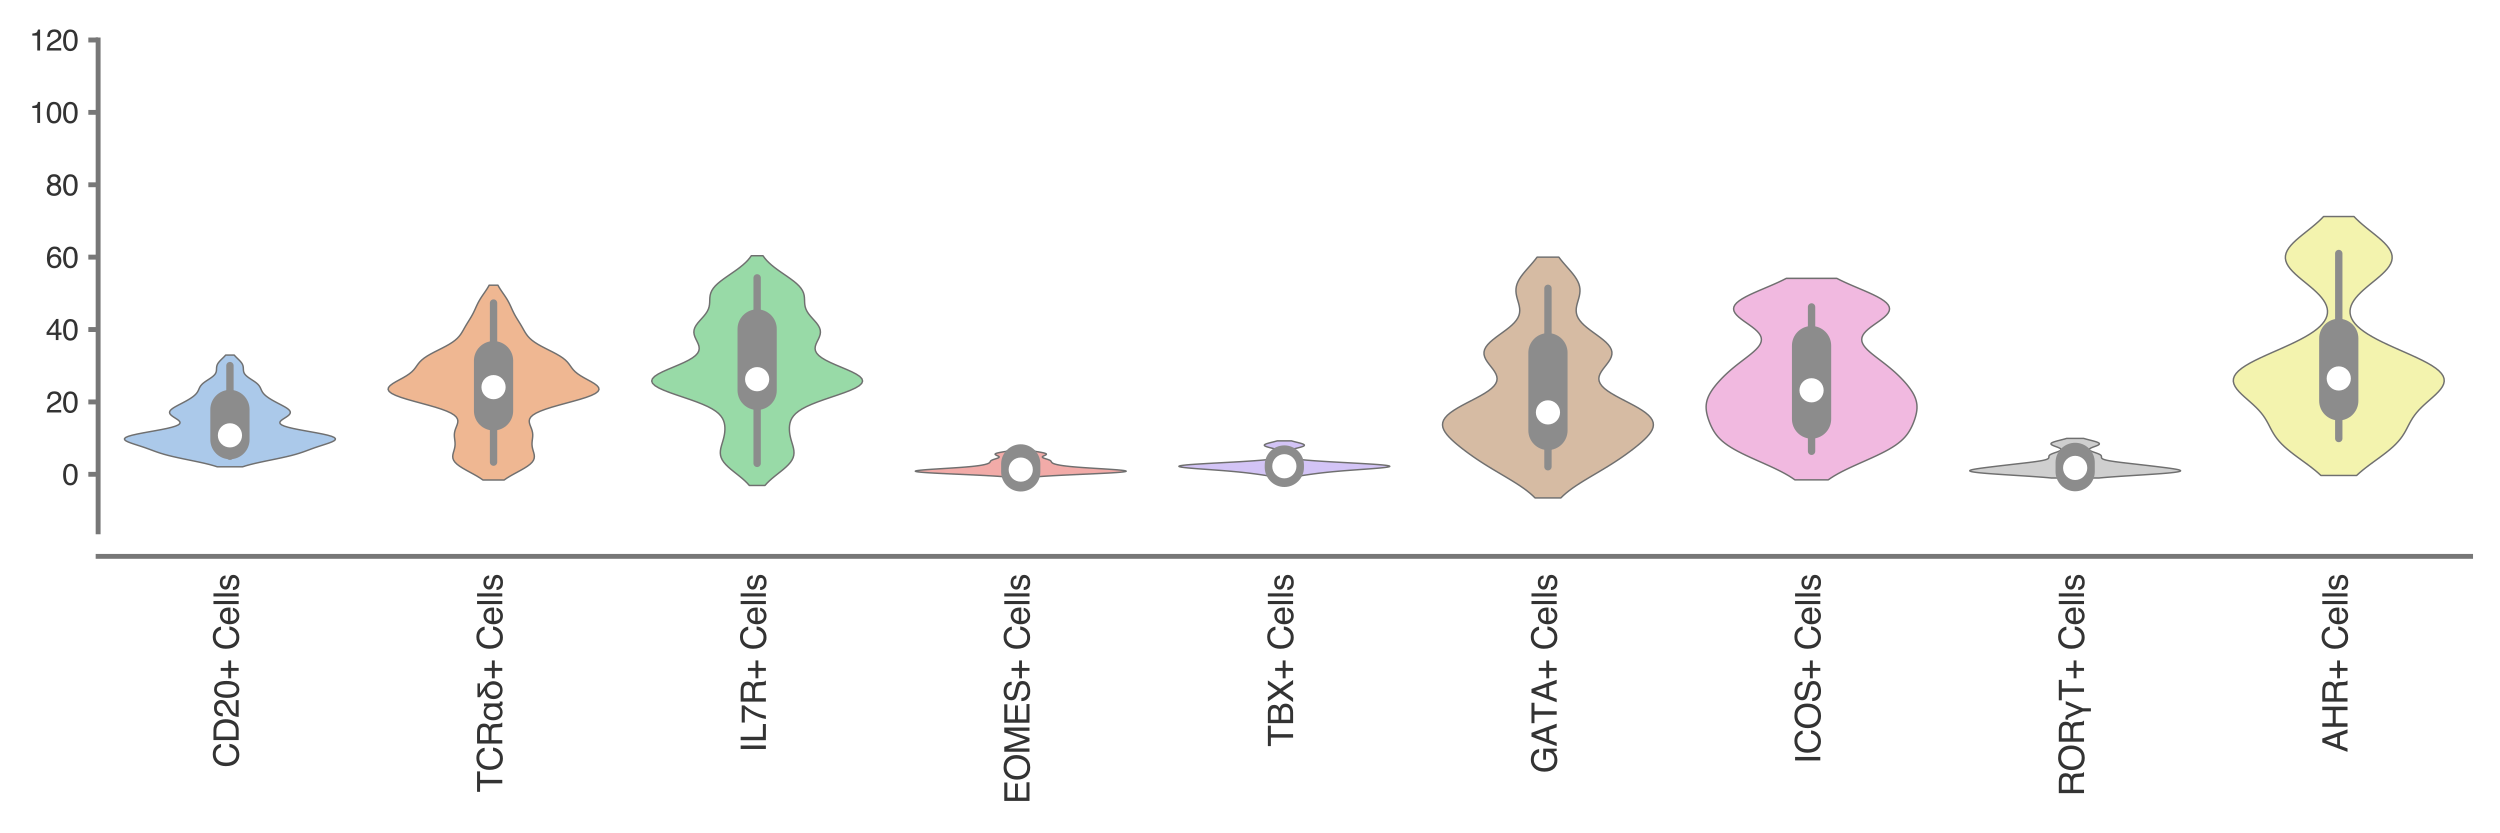 <?xml version="1.0" encoding="utf-8" standalone="no"?>
<!DOCTYPE svg PUBLIC "-//W3C//DTD SVG 1.1//EN"
  "http://www.w3.org/Graphics/SVG/1.1/DTD/svg11.dtd">
<svg xmlns:xlink="http://www.w3.org/1999/xlink" width="254.88pt" height="84.96pt" viewBox="0 0 254.88 84.96" xmlns="http://www.w3.org/2000/svg" version="1.1">
 <defs>
  <style type="text/css">*{stroke-linejoin: round; stroke-linecap: butt}</style>
 </defs>
 <g id="figure_1">
  <g id="patch_1">
   <path d="M 0 84.96 
L 254.88 84.96 
L 254.88 0 
L 0 0 
z
" style="fill: #ffffff"/>
  </g>
  <g id="axes_1">
   <g id="patch_2">
    <path d="M 10.005 54.222 
L 251.88 54.222 
L 251.88 4.076 
L 10.005 4.076 
z
" style="fill: #ffffff"/>
   </g>
   <g id="matplotlib.axis_1">
    <g id="xtick_1">
     <g id="text_1">
      <!-- CD20+ Cells -->
      <g style="fill: #333333" transform="translate(24.333 78.266) rotate(-90) scale(0.035 -0.035)">
       <defs>
        <path id="Helvetica-43" d="M 2422 4716 
Q 3294 4716 3775 4256 
Q 4256 3797 4309 3213 
L 3703 3213 
Q 3600 3656 3292 3915 
Q 2984 4175 2428 4175 
Q 1750 4175 1333 3698 
Q 916 3222 916 2238 
Q 916 1431 1292 929 
Q 1669 428 2416 428 
Q 3103 428 3463 956 
Q 3653 1234 3747 1688 
L 4353 1688 
Q 4272 963 3816 472 
Q 3269 -119 2341 -119 
Q 1541 -119 997 366 
Q 281 1006 281 2344 
Q 281 3359 819 4009 
Q 1400 4716 2422 4716 
z
M 2297 4716 
L 2297 4716 
z
" transform="scale(0.016)"/>
        <path id="Helvetica-44" d="M 2250 531 
Q 2566 531 2769 597 
Q 3131 719 3363 1066 
Q 3547 1344 3628 1778 
Q 3675 2038 3675 2259 
Q 3675 3113 3336 3584 
Q 2997 4056 2244 4056 
L 1141 4056 
L 1141 531 
L 2250 531 
z
M 516 4591 
L 2375 4591 
Q 3322 4591 3844 3919 
Q 4309 3313 4309 2366 
Q 4309 1634 4034 1044 
Q 3550 0 2369 0 
L 516 0 
L 516 4591 
z
" transform="scale(0.016)"/>
        <path id="Helvetica-32" d="M 200 0 
Q 231 578 439 1006 
Q 647 1434 1250 1784 
L 1850 2131 
Q 2253 2366 2416 2531 
Q 2672 2791 2672 3125 
Q 2672 3516 2437 3745 
Q 2203 3975 1813 3975 
Q 1234 3975 1013 3538 
Q 894 3303 881 2888 
L 309 2888 
Q 319 3472 525 3841 
Q 891 4491 1816 4491 
Q 2584 4491 2939 4075 
Q 3294 3659 3294 3150 
Q 3294 2613 2916 2231 
Q 2697 2009 2131 1694 
L 1703 1456 
Q 1397 1288 1222 1134 
Q 909 863 828 531 
L 3272 531 
L 3272 0 
L 200 0 
z
" transform="scale(0.016)"/>
        <path id="Helvetica-30" d="M 1731 4475 
Q 2600 4475 2988 3759 
Q 3288 3206 3288 2244 
Q 3288 1331 3016 734 
Q 2622 -122 1728 -122 
Q 922 -122 528 578 
Q 200 1163 200 2147 
Q 200 2909 397 3456 
Q 766 4475 1731 4475 
z
M 1725 391 
Q 2163 391 2422 778 
Q 2681 1166 2681 2222 
Q 2681 2984 2493 3476 
Q 2306 3969 1766 3969 
Q 1269 3969 1039 3501 
Q 809 3034 809 2125 
Q 809 1441 956 1025 
Q 1181 391 1725 391 
z
" transform="scale(0.016)"/>
        <path id="Helvetica-2b" d="M 288 1369 
L 288 1894 
L 1650 1894 
L 1650 3266 
L 2184 3266 
L 2184 1894 
L 3547 1894 
L 3547 1369 
L 2184 1369 
L 2184 0 
L 1650 0 
L 1650 1369 
L 288 1369 
z
" transform="scale(0.016)"/>
        <path id="Helvetica-20" transform="scale(0.016)"/>
        <path id="Helvetica-65" d="M 1806 3422 
Q 2163 3422 2497 3255 
Q 2831 3088 3006 2822 
Q 3175 2569 3231 2231 
Q 3281 2000 3281 1494 
L 828 1494 
Q 844 984 1069 676 
Q 1294 369 1766 369 
Q 2206 369 2469 659 
Q 2619 828 2681 1050 
L 3234 1050 
Q 3213 866 3089 639 
Q 2966 413 2813 269 
Q 2556 19 2178 -69 
Q 1975 -119 1719 -119 
Q 1094 -119 659 336 
Q 225 791 225 1609 
Q 225 2416 662 2919 
Q 1100 3422 1806 3422 
z
M 2703 1941 
Q 2669 2306 2544 2525 
Q 2313 2931 1772 2931 
Q 1384 2931 1121 2651 
Q 859 2372 844 1941 
L 2703 1941 
z
M 1753 3428 
L 1753 3428 
z
" transform="scale(0.016)"/>
        <path id="Helvetica-6c" d="M 428 4591 
L 991 4591 
L 991 0 
L 428 0 
L 428 4591 
z
" transform="scale(0.016)"/>
        <path id="Helvetica-73" d="M 747 1050 
Q 772 769 888 619 
Q 1100 347 1625 347 
Q 1938 347 2175 483 
Q 2413 619 2413 903 
Q 2413 1119 2222 1231 
Q 2100 1300 1741 1391 
L 1294 1503 
Q 866 1609 663 1741 
Q 300 1969 300 2372 
Q 300 2847 642 3140 
Q 984 3434 1563 3434 
Q 2319 3434 2653 2991 
Q 2863 2709 2856 2384 
L 2325 2384 
Q 2309 2575 2191 2731 
Q 1997 2953 1519 2953 
Q 1200 2953 1036 2831 
Q 872 2709 872 2509 
Q 872 2291 1088 2159 
Q 1213 2081 1456 2022 
L 1828 1931 
Q 2434 1784 2641 1647 
Q 2969 1431 2969 969 
Q 2969 522 2630 197 
Q 2291 -128 1597 -128 
Q 850 -128 539 211 
Q 228 550 206 1050 
L 747 1050 
z
M 1578 3428 
L 1578 3428 
z
" transform="scale(0.016)"/>
       </defs>
       <use xlink:href="#Helvetica-43"/>
       <use xlink:href="#Helvetica-44" x="72.217"/>
       <use xlink:href="#Helvetica-32" x="144.434"/>
       <use xlink:href="#Helvetica-30" x="200.049"/>
       <use xlink:href="#Helvetica-2b" x="255.664"/>
       <use xlink:href="#Helvetica-20" x="314.062"/>
       <use xlink:href="#Helvetica-43" x="341.846"/>
       <use xlink:href="#Helvetica-65" x="414.062"/>
       <use xlink:href="#Helvetica-6c" x="469.678"/>
       <use xlink:href="#Helvetica-6c" x="491.895"/>
       <use xlink:href="#Helvetica-73" x="514.111"/>
      </g>
     </g>
    </g>
    <g id="xtick_2">
     <g id="text_2">
      <!-- TCRαδ+ Cells -->
      <g style="fill: #333333" transform="translate(51.208 80.787) rotate(-90) scale(0.035 -0.035)">
       <defs>
        <path id="Helvetica-54" d="M 3828 4591 
L 3828 4044 
L 2281 4044 
L 2281 0 
L 1650 0 
L 1650 4044 
L 103 4044 
L 103 4591 
L 3828 4591 
z
" transform="scale(0.016)"/>
        <path id="Helvetica-52" d="M 2622 2488 
Q 3059 2488 3314 2663 
Q 3569 2838 3569 3294 
Q 3569 3784 3213 3963 
Q 3022 4056 2703 4056 
L 1184 4056 
L 1184 2488 
L 2622 2488 
z
M 563 4591 
L 2688 4591 
Q 3213 4591 3553 4438 
Q 4200 4144 4200 3353 
Q 4200 2941 4029 2678 
Q 3859 2416 3553 2256 
Q 3822 2147 3958 1969 
Q 4094 1791 4109 1391 
L 4131 775 
Q 4141 513 4175 384 
Q 4231 166 4375 103 
L 4375 0 
L 3613 0 
Q 3581 59 3562 153 
Q 3544 247 3531 516 
L 3494 1281 
Q 3472 1731 3159 1884 
Q 2981 1969 2600 1969 
L 1184 1969 
L 1184 0 
L 563 0 
L 563 4591 
z
" transform="scale(0.016)"/>
        <path id="Helvetica-3b1" d="M 3347 703 
Q 3334 428 3525 434 
Q 3641 434 3700 475 
L 3700 -19 
Q 3628 -44 3513 -50 
Q 3391 -63 3309 -63 
Q 3084 -56 2956 103 
Q 2816 256 2816 475 
L 2803 475 
Q 2413 -63 1734 -63 
Q 1006 -50 647 459 
Q 281 953 281 1644 
Q 281 2350 634 2859 
Q 984 3378 1741 3391 
Q 2413 3391 2797 2847 
L 2809 2847 
L 2809 3328 
L 3347 3328 
L 3347 703 
z
M 1825 397 
Q 2075 397 2253 513 
Q 2425 622 2541 806 
Q 2766 1184 2766 1638 
Q 2766 2144 2559 2528 
Q 2350 2919 1797 2931 
Q 1306 2919 1081 2534 
Q 856 2156 856 1697 
Q 856 1209 1081 819 
Q 1306 409 1825 397 
z
" transform="scale(0.016)"/>
        <path id="Helvetica-3b4" d="M 666 4519 
L 3188 4519 
L 3188 4056 
L 1394 4056 
L 1394 4044 
L 2509 3303 
Q 3134 2881 3372 2469 
Q 3591 2053 3584 1600 
Q 3578 934 3163 447 
Q 2738 -50 1938 -63 
Q 1203 -56 769 403 
Q 331 850 325 1556 
Q 341 3066 1863 3188 
L 1863 3200 
L 666 4056 
L 666 4519 
z
M 1991 397 
Q 2497 403 2731 794 
Q 2969 1166 2969 1606 
Q 2969 1856 2919 2041 
Q 2866 2222 2791 2344 
Q 2713 2463 2638 2541 
Q 2559 2619 2509 2650 
Q 2381 2766 2156 2766 
Q 947 2766 941 1528 
Q 941 1056 1216 738 
Q 1491 403 1991 397 
z
" transform="scale(0.016)"/>
       </defs>
       <use xlink:href="#Helvetica-54"/>
       <use xlink:href="#Helvetica-43" x="61.084"/>
       <use xlink:href="#Helvetica-52" x="133.301"/>
       <use xlink:href="#Helvetica-3b1" x="205.518"/>
       <use xlink:href="#Helvetica-3b4" x="266.602"/>
       <use xlink:href="#Helvetica-2b" x="327.686"/>
       <use xlink:href="#Helvetica-20" x="386.084"/>
       <use xlink:href="#Helvetica-43" x="413.867"/>
       <use xlink:href="#Helvetica-65" x="486.084"/>
       <use xlink:href="#Helvetica-6c" x="541.699"/>
       <use xlink:href="#Helvetica-6c" x="563.916"/>
       <use xlink:href="#Helvetica-73" x="586.133"/>
      </g>
     </g>
    </g>
    <g id="xtick_3">
     <g id="text_3">
      <!-- IL7R+ Cells -->
      <g style="fill: #333333" transform="translate(78.083 76.711) rotate(-90) scale(0.035 -0.035)">
       <defs>
        <path id="Helvetica-49" d="M 628 4591 
L 1256 4591 
L 1256 0 
L 628 0 
L 628 4591 
z
" transform="scale(0.016)"/>
        <path id="Helvetica-4c" d="M 488 4591 
L 1109 4591 
L 1109 547 
L 3434 547 
L 3434 0 
L 488 0 
L 488 4591 
z
" transform="scale(0.016)"/>
        <path id="Helvetica-37" d="M 3347 4400 
L 3347 3909 
Q 3131 3700 2773 3181 
Q 2416 2663 2141 2063 
Q 1869 1478 1728 997 
Q 1638 688 1494 0 
L 872 0 
Q 1084 1281 1809 2550 
Q 2238 3294 2709 3834 
L 234 3834 
L 234 4400 
L 3347 4400 
z
" transform="scale(0.016)"/>
       </defs>
       <use xlink:href="#Helvetica-49"/>
       <use xlink:href="#Helvetica-4c" x="27.783"/>
       <use xlink:href="#Helvetica-37" x="83.398"/>
       <use xlink:href="#Helvetica-52" x="139.014"/>
       <use xlink:href="#Helvetica-2b" x="211.23"/>
       <use xlink:href="#Helvetica-20" x="269.629"/>
       <use xlink:href="#Helvetica-43" x="297.412"/>
       <use xlink:href="#Helvetica-65" x="369.629"/>
       <use xlink:href="#Helvetica-6c" x="425.244"/>
       <use xlink:href="#Helvetica-6c" x="447.461"/>
       <use xlink:href="#Helvetica-73" x="469.678"/>
      </g>
     </g>
    </g>
    <g id="xtick_4">
     <g id="text_4">
      <!-- EOMES+ Cells -->
      <g style="fill: #333333" transform="translate(104.958 81.96) rotate(-90) scale(0.035 -0.035)">
       <defs>
        <path id="Helvetica-45" d="M 547 4591 
L 3894 4591 
L 3894 4028 
L 1153 4028 
L 1153 2634 
L 3688 2634 
L 3688 2103 
L 1153 2103 
L 1153 547 
L 3941 547 
L 3941 0 
L 547 0 
L 547 4591 
z
M 2244 4591 
L 2244 4591 
z
" transform="scale(0.016)"/>
        <path id="Helvetica-4f" d="M 2469 4716 
Q 3684 4716 4269 3934 
Q 4725 3325 4725 2375 
Q 4725 1347 4203 666 
Q 3591 -134 2456 -134 
Q 1397 -134 791 566 
Q 250 1241 250 2272 
Q 250 3203 713 3866 
Q 1306 4716 2469 4716 
z
M 2531 422 
Q 3353 422 3720 1011 
Q 4088 1600 4088 2366 
Q 4088 3175 3664 3669 
Q 3241 4163 2506 4163 
Q 1794 4163 1344 3673 
Q 894 3184 894 2231 
Q 894 1469 1280 945 
Q 1666 422 2531 422 
z
M 2488 4716 
L 2488 4716 
z
" transform="scale(0.016)"/>
        <path id="Helvetica-4d" d="M 472 4591 
L 1363 4591 
L 2681 709 
L 3991 4591 
L 4872 4591 
L 4872 0 
L 4281 0 
L 4281 2709 
Q 4281 2850 4287 3175 
Q 4294 3500 4294 3872 
L 2984 0 
L 2369 0 
L 1050 3872 
L 1050 3731 
Q 1050 3563 1058 3217 
Q 1066 2872 1066 2709 
L 1066 0 
L 472 0 
L 472 4591 
z
" transform="scale(0.016)"/>
        <path id="Helvetica-53" d="M 894 1481 
Q 916 1091 1078 847 
Q 1388 391 2169 391 
Q 2519 391 2806 491 
Q 3363 684 3363 1184 
Q 3363 1559 3128 1719 
Q 2891 1875 2384 1991 
L 1763 2131 
Q 1153 2269 900 2434 
Q 463 2722 463 3294 
Q 463 3913 891 4309 
Q 1319 4706 2103 4706 
Q 2825 4706 3329 4357 
Q 3834 4009 3834 3244 
L 3250 3244 
Q 3203 3613 3050 3809 
Q 2766 4169 2084 4169 
Q 1534 4169 1293 3937 
Q 1053 3706 1053 3400 
Q 1053 3063 1334 2906 
Q 1519 2806 2169 2656 
L 2813 2509 
Q 3278 2403 3531 2219 
Q 3969 1897 3969 1284 
Q 3969 522 3414 194 
Q 2859 -134 2125 -134 
Q 1269 -134 784 303 
Q 300 738 309 1481 
L 894 1481 
z
M 2150 4716 
L 2150 4716 
z
" transform="scale(0.016)"/>
       </defs>
       <use xlink:href="#Helvetica-45"/>
       <use xlink:href="#Helvetica-4f" x="66.699"/>
       <use xlink:href="#Helvetica-4d" x="144.482"/>
       <use xlink:href="#Helvetica-45" x="227.783"/>
       <use xlink:href="#Helvetica-53" x="294.482"/>
       <use xlink:href="#Helvetica-2b" x="361.182"/>
       <use xlink:href="#Helvetica-20" x="419.58"/>
       <use xlink:href="#Helvetica-43" x="447.363"/>
       <use xlink:href="#Helvetica-65" x="519.58"/>
       <use xlink:href="#Helvetica-6c" x="575.195"/>
       <use xlink:href="#Helvetica-6c" x="597.412"/>
       <use xlink:href="#Helvetica-73" x="619.629"/>
      </g>
     </g>
    </g>
    <g id="xtick_5">
     <g id="text_5">
      <!-- TBX+ Cells -->
      <g style="fill: #333333" transform="translate(131.833 76.125) rotate(-90) scale(0.035 -0.035)">
       <defs>
        <path id="Helvetica-42" d="M 2213 2650 
Q 2606 2650 2825 2759 
Q 3169 2931 3169 3378 
Q 3169 3828 2803 3984 
Q 2597 4072 2191 4072 
L 1081 4072 
L 1081 2650 
L 2213 2650 
z
M 2422 531 
Q 2994 531 3238 863 
Q 3391 1072 3391 1369 
Q 3391 1869 2944 2050 
Q 2706 2147 2316 2147 
L 1081 2147 
L 1081 531 
L 2422 531 
z
M 472 4591 
L 2444 4591 
Q 3250 4591 3591 4109 
Q 3791 3825 3791 3453 
Q 3791 3019 3544 2741 
Q 3416 2594 3175 2472 
Q 3528 2338 3703 2169 
Q 4013 1869 4013 1341 
Q 4013 897 3734 538 
Q 3319 0 2413 0 
L 472 0 
L 472 4591 
z
" transform="scale(0.016)"/>
        <path id="Helvetica-58" d="M 881 0 
L 131 0 
L 1775 2353 
L 234 4591 
L 1013 4591 
L 2184 2834 
L 3347 4591 
L 4088 4591 
L 2547 2353 
L 4163 0 
L 3391 0 
L 2153 1888 
L 881 0 
z
" transform="scale(0.016)"/>
       </defs>
       <use xlink:href="#Helvetica-54"/>
       <use xlink:href="#Helvetica-42" x="61.084"/>
       <use xlink:href="#Helvetica-58" x="127.783"/>
       <use xlink:href="#Helvetica-2b" x="194.482"/>
       <use xlink:href="#Helvetica-20" x="252.881"/>
       <use xlink:href="#Helvetica-43" x="280.664"/>
       <use xlink:href="#Helvetica-65" x="352.881"/>
       <use xlink:href="#Helvetica-6c" x="408.496"/>
       <use xlink:href="#Helvetica-6c" x="430.713"/>
       <use xlink:href="#Helvetica-73" x="452.93"/>
      </g>
     </g>
    </g>
    <g id="xtick_6">
     <g id="text_6">
      <!-- GATA+ Cells -->
      <g style="fill: #333333" transform="translate(158.708 78.847) rotate(-90) scale(0.035 -0.035)">
       <defs>
        <path id="Helvetica-47" d="M 2472 4709 
Q 3119 4709 3591 4459 
Q 4275 4100 4428 3200 
L 3813 3200 
Q 3700 3703 3347 3933 
Q 2994 4163 2456 4163 
Q 1819 4163 1383 3684 
Q 947 3206 947 2259 
Q 947 1441 1306 927 
Q 1666 413 2478 413 
Q 3100 413 3508 773 
Q 3916 1134 3925 1941 
L 2488 1941 
L 2488 2456 
L 4503 2456 
L 4503 0 
L 4103 0 
L 3953 591 
Q 3638 244 3394 109 
Q 2984 -122 2353 -122 
Q 1538 -122 950 406 
Q 309 1069 309 2225 
Q 309 3378 934 4059 
Q 1528 4709 2472 4709 
z
M 2369 4716 
L 2369 4716 
z
" transform="scale(0.016)"/>
        <path id="Helvetica-41" d="M 2844 1881 
L 2147 3909 
L 1406 1881 
L 2844 1881 
z
M 1822 4591 
L 2525 4591 
L 4191 0 
L 3509 0 
L 3044 1375 
L 1228 1375 
L 731 0 
L 94 0 
L 1822 4591 
z
" transform="scale(0.016)"/>
       </defs>
       <use xlink:href="#Helvetica-47"/>
       <use xlink:href="#Helvetica-41" x="77.783"/>
       <use xlink:href="#Helvetica-54" x="144.482"/>
       <use xlink:href="#Helvetica-41" x="205.566"/>
       <use xlink:href="#Helvetica-2b" x="272.266"/>
       <use xlink:href="#Helvetica-20" x="330.664"/>
       <use xlink:href="#Helvetica-43" x="358.447"/>
       <use xlink:href="#Helvetica-65" x="430.664"/>
       <use xlink:href="#Helvetica-6c" x="486.279"/>
       <use xlink:href="#Helvetica-6c" x="508.496"/>
       <use xlink:href="#Helvetica-73" x="530.713"/>
      </g>
     </g>
    </g>
    <g id="xtick_7">
     <g id="text_7">
      <!-- ICOS+ Cells -->
      <g style="fill: #333333" transform="translate(185.583 77.875) rotate(-90) scale(0.035 -0.035)">
       <use xlink:href="#Helvetica-49"/>
       <use xlink:href="#Helvetica-43" x="27.783"/>
       <use xlink:href="#Helvetica-4f" x="100"/>
       <use xlink:href="#Helvetica-53" x="177.783"/>
       <use xlink:href="#Helvetica-2b" x="244.482"/>
       <use xlink:href="#Helvetica-20" x="302.881"/>
       <use xlink:href="#Helvetica-43" x="330.664"/>
       <use xlink:href="#Helvetica-65" x="402.881"/>
       <use xlink:href="#Helvetica-6c" x="458.496"/>
       <use xlink:href="#Helvetica-6c" x="480.713"/>
       <use xlink:href="#Helvetica-73" x="502.93"/>
      </g>
     </g>
    </g>
    <g id="xtick_8">
     <g id="text_8">
      <!-- RORγT+ Cells -->
      <g style="fill: #333333" transform="translate(212.47 81.18) rotate(-90) scale(0.035 -0.035)">
       <defs>
        <path id="Helvetica-3b3" d="M 1556 225 
L 581 2444 
Q 481 2700 416 2803 
Q 347 2894 244 2894 
Q 91 2888 56 2872 
L 56 3334 
Q 166 3384 313 3391 
Q 641 3391 788 3250 
Q 863 3188 922 3078 
Q 978 2963 1038 2809 
L 1844 878 
L 2828 3328 
L 3431 3328 
L 2131 225 
L 2131 -1253 
L 1556 -1253 
L 1556 225 
z
" transform="scale(0.016)"/>
       </defs>
       <use xlink:href="#Helvetica-52"/>
       <use xlink:href="#Helvetica-4f" x="72.217"/>
       <use xlink:href="#Helvetica-52" x="150"/>
       <use xlink:href="#Helvetica-3b3" x="222.217"/>
       <use xlink:href="#Helvetica-54" x="277.832"/>
       <use xlink:href="#Helvetica-2b" x="338.916"/>
       <use xlink:href="#Helvetica-20" x="397.314"/>
       <use xlink:href="#Helvetica-43" x="425.098"/>
       <use xlink:href="#Helvetica-65" x="497.314"/>
       <use xlink:href="#Helvetica-6c" x="552.93"/>
       <use xlink:href="#Helvetica-6c" x="575.146"/>
       <use xlink:href="#Helvetica-73" x="597.363"/>
      </g>
     </g>
    </g>
    <g id="xtick_9">
     <g id="text_9">
      <!-- AHR+ Cells -->
      <g style="fill: #333333" transform="translate(239.333 76.708) rotate(-90) scale(0.035 -0.035)">
       <defs>
        <path id="Helvetica-48" d="M 503 4591 
L 1131 4591 
L 1131 2694 
L 3519 2694 
L 3519 4591 
L 4147 4591 
L 4147 0 
L 3519 0 
L 3519 2147 
L 1131 2147 
L 1131 0 
L 503 0 
L 503 4591 
z
" transform="scale(0.016)"/>
       </defs>
       <use xlink:href="#Helvetica-41"/>
       <use xlink:href="#Helvetica-48" x="66.699"/>
       <use xlink:href="#Helvetica-52" x="138.916"/>
       <use xlink:href="#Helvetica-2b" x="211.133"/>
       <use xlink:href="#Helvetica-20" x="269.531"/>
       <use xlink:href="#Helvetica-43" x="297.314"/>
       <use xlink:href="#Helvetica-65" x="369.531"/>
       <use xlink:href="#Helvetica-6c" x="425.146"/>
       <use xlink:href="#Helvetica-6c" x="447.363"/>
       <use xlink:href="#Helvetica-73" x="469.58"/>
      </g>
     </g>
    </g>
   </g>
   <g id="matplotlib.axis_2">
    <g id="ytick_1">
     <g id="line2d_1">
      <defs>
       <path id="m725dcbac97" d="M 0 0 
L -1 0 
" style="stroke: #777777; stroke-width: 0.5"/>
      </defs>
      <g>
       <use xlink:href="#m725dcbac97" x="10.005" y="48.355" style="fill: #777777; stroke: #777777; stroke-width: 0.5"/>
      </g>
     </g>
     <g id="text_10">
      <!-- 0 -->
      <g style="fill: #333333" transform="translate(6.337 49.431) scale(0.03 -0.03)">
       <use xlink:href="#Helvetica-30"/>
      </g>
     </g>
    </g>
    <g id="ytick_2">
     <g id="line2d_2">
      <g>
       <use xlink:href="#m725dcbac97" x="10.005" y="40.976" style="fill: #777777; stroke: #777777; stroke-width: 0.5"/>
      </g>
     </g>
     <g id="text_11">
      <!-- 20 -->
      <g style="fill: #333333" transform="translate(4.669 42.052) scale(0.03 -0.03)">
       <use xlink:href="#Helvetica-32"/>
       <use xlink:href="#Helvetica-30" x="55.615"/>
      </g>
     </g>
    </g>
    <g id="ytick_3">
     <g id="line2d_3">
      <g>
       <use xlink:href="#m725dcbac97" x="10.005" y="33.596" style="fill: #777777; stroke: #777777; stroke-width: 0.5"/>
      </g>
     </g>
     <g id="text_12">
      <!-- 40 -->
      <g style="fill: #333333" transform="translate(4.669 34.672) scale(0.03 -0.03)">
       <defs>
        <path id="Helvetica-34" d="M 2116 1584 
L 2116 3613 
L 681 1584 
L 2116 1584 
z
M 2125 0 
L 2125 1094 
L 163 1094 
L 163 1644 
L 2213 4488 
L 2688 4488 
L 2688 1584 
L 3347 1584 
L 3347 1094 
L 2688 1094 
L 2688 0 
L 2125 0 
z
" transform="scale(0.016)"/>
       </defs>
       <use xlink:href="#Helvetica-34"/>
       <use xlink:href="#Helvetica-30" x="55.615"/>
      </g>
     </g>
    </g>
    <g id="ytick_4">
     <g id="line2d_4">
      <g>
       <use xlink:href="#m725dcbac97" x="10.005" y="26.216" style="fill: #777777; stroke: #777777; stroke-width: 0.5"/>
      </g>
     </g>
     <g id="text_13">
      <!-- 60 -->
      <g style="fill: #333333" transform="translate(4.669 27.292) scale(0.03 -0.03)">
       <defs>
        <path id="Helvetica-36" d="M 1872 4494 
Q 2622 4494 2917 4105 
Q 3213 3716 3213 3303 
L 2656 3303 
Q 2606 3569 2497 3719 
Q 2294 4000 1881 4000 
Q 1409 4000 1131 3564 
Q 853 3128 822 2316 
Q 1016 2600 1309 2741 
Q 1578 2866 1909 2866 
Q 2472 2866 2890 2506 
Q 3309 2147 3309 1434 
Q 3309 825 2912 354 
Q 2516 -116 1781 -116 
Q 1153 -116 697 361 
Q 241 838 241 1966 
Q 241 2800 444 3381 
Q 834 4494 1872 4494 
z
M 1831 384 
Q 2275 384 2495 682 
Q 2716 981 2716 1388 
Q 2716 1731 2519 2042 
Q 2322 2353 1803 2353 
Q 1441 2353 1167 2112 
Q 894 1872 894 1388 
Q 894 963 1142 673 
Q 1391 384 1831 384 
z
" transform="scale(0.016)"/>
       </defs>
       <use xlink:href="#Helvetica-36"/>
       <use xlink:href="#Helvetica-30" x="55.615"/>
      </g>
     </g>
    </g>
    <g id="ytick_5">
     <g id="line2d_5">
      <g>
       <use xlink:href="#m725dcbac97" x="10.005" y="18.836" style="fill: #777777; stroke: #777777; stroke-width: 0.5"/>
      </g>
     </g>
     <g id="text_14">
      <!-- 80 -->
      <g style="fill: #333333" transform="translate(4.669 19.912) scale(0.03 -0.03)">
       <defs>
        <path id="Helvetica-38" d="M 1741 2600 
Q 2113 2600 2322 2808 
Q 2531 3016 2531 3303 
Q 2531 3553 2331 3762 
Q 2131 3972 1722 3972 
Q 1316 3972 1134 3762 
Q 953 3553 953 3272 
Q 953 2956 1187 2778 
Q 1422 2600 1741 2600 
z
M 1775 384 
Q 2166 384 2423 595 
Q 2681 806 2681 1225 
Q 2681 1659 2415 1884 
Q 2150 2109 1734 2109 
Q 1331 2109 1076 1879 
Q 822 1650 822 1244 
Q 822 894 1055 639 
Q 1288 384 1775 384 
z
M 975 2384 
Q 741 2484 609 2619 
Q 363 2869 363 3269 
Q 363 3769 725 4128 
Q 1088 4488 1753 4488 
Q 2397 4488 2762 4148 
Q 3128 3809 3128 3356 
Q 3128 2938 2916 2678 
Q 2797 2531 2547 2391 
Q 2825 2263 2984 2097 
Q 3281 1784 3281 1284 
Q 3281 694 2884 283 
Q 2488 -128 1763 -128 
Q 1109 -128 657 226 
Q 206 581 206 1256 
Q 206 1653 400 1942 
Q 594 2231 975 2384 
z
" transform="scale(0.016)"/>
       </defs>
       <use xlink:href="#Helvetica-38"/>
       <use xlink:href="#Helvetica-30" x="55.615"/>
      </g>
     </g>
    </g>
    <g id="ytick_6">
     <g id="line2d_6">
      <g>
       <use xlink:href="#m725dcbac97" x="10.005" y="11.456" style="fill: #777777; stroke: #777777; stroke-width: 0.5"/>
      </g>
     </g>
     <g id="text_15">
      <!-- 100 -->
      <g style="fill: #333333" transform="translate(3 12.532) scale(0.03 -0.03)">
       <defs>
        <path id="Helvetica-31" d="M 613 3169 
L 613 3600 
Q 1222 3659 1462 3798 
Q 1703 3938 1822 4456 
L 2266 4456 
L 2266 0 
L 1666 0 
L 1666 3169 
L 613 3169 
z
" transform="scale(0.016)"/>
       </defs>
       <use xlink:href="#Helvetica-31"/>
       <use xlink:href="#Helvetica-30" x="55.615"/>
       <use xlink:href="#Helvetica-30" x="111.23"/>
      </g>
     </g>
    </g>
    <g id="ytick_7">
     <g id="line2d_7">
      <g>
       <use xlink:href="#m725dcbac97" x="10.005" y="4.076" style="fill: #777777; stroke: #777777; stroke-width: 0.5"/>
      </g>
     </g>
     <g id="text_16">
      <!-- 120 -->
      <g style="fill: #333333" transform="translate(3 5.152) scale(0.03 -0.03)">
       <use xlink:href="#Helvetica-31"/>
       <use xlink:href="#Helvetica-32" x="55.615"/>
       <use xlink:href="#Helvetica-30" x="111.23"/>
      </g>
     </g>
    </g>
   </g>
   <g id="PolyCollection_1">
    <defs>
     <path id="mc21196869c" d="M 24.742 -37.37 
L 22.143 -37.37 
L 21.781 -37.485 
L 21.363 -37.6 
L 20.893 -37.715 
L 20.38 -37.83 
L 19.835 -37.945 
L 19.274 -38.06 
L 18.713 -38.175 
L 18.169 -38.291 
L 17.655 -38.406 
L 17.181 -38.521 
L 16.753 -38.636 
L 16.369 -38.751 
L 16.022 -38.866 
L 15.701 -38.981 
L 15.393 -39.096 
L 15.081 -39.211 
L 14.758 -39.326 
L 14.416 -39.441 
L 14.061 -39.556 
L 13.702 -39.672 
L 13.36 -39.787 
L 13.061 -39.902 
L 12.832 -40.017 
L 12.702 -40.132 
L 12.693 -40.247 
L 12.818 -40.362 
L 13.082 -40.477 
L 13.477 -40.592 
L 13.982 -40.707 
L 14.569 -40.822 
L 15.204 -40.937 
L 15.849 -41.053 
L 16.468 -41.168 
L 17.029 -41.283 
L 17.506 -41.398 
L 17.881 -41.513 
L 18.148 -41.628 
L 18.304 -41.743 
L 18.358 -41.858 
L 18.324 -41.973 
L 18.221 -42.088 
L 18.069 -42.203 
L 17.891 -42.318 
L 17.71 -42.434 
L 17.544 -42.549 
L 17.411 -42.664 
L 17.322 -42.779 
L 17.286 -42.894 
L 17.303 -43.009 
L 17.373 -43.124 
L 17.491 -43.239 
L 17.647 -43.354 
L 17.833 -43.469 
L 18.04 -43.584 
L 18.258 -43.7 
L 18.48 -43.815 
L 18.7 -43.93 
L 18.914 -44.045 
L 19.118 -44.16 
L 19.311 -44.275 
L 19.49 -44.39 
L 19.653 -44.505 
L 19.798 -44.62 
L 19.923 -44.735 
L 20.028 -44.85 
L 20.114 -44.965 
L 20.182 -45.081 
L 20.239 -45.196 
L 20.289 -45.311 
L 20.342 -45.426 
L 20.404 -45.541 
L 20.484 -45.656 
L 20.584 -45.771 
L 20.709 -45.886 
L 20.855 -46.001 
L 21.02 -46.116 
L 21.195 -46.231 
L 21.371 -46.346 
L 21.54 -46.462 
L 21.691 -46.577 
L 21.82 -46.692 
L 21.92 -46.807 
L 21.991 -46.922 
L 22.037 -47.037 
L 22.061 -47.152 
L 22.071 -47.267 
L 22.075 -47.382 
L 22.082 -47.497 
L 22.099 -47.612 
L 22.131 -47.727 
L 22.182 -47.843 
L 22.253 -47.958 
L 22.342 -48.073 
L 22.445 -48.188 
L 22.559 -48.303 
L 22.677 -48.418 
L 22.794 -48.533 
L 22.906 -48.648 
L 23.009 -48.763 
L 23.876 -48.763 
L 23.876 -48.763 
L 23.979 -48.648 
L 24.091 -48.533 
L 24.208 -48.418 
L 24.326 -48.303 
L 24.44 -48.188 
L 24.543 -48.073 
L 24.632 -47.958 
L 24.703 -47.843 
L 24.754 -47.727 
L 24.786 -47.612 
L 24.803 -47.497 
L 24.81 -47.382 
L 24.814 -47.267 
L 24.824 -47.152 
L 24.848 -47.037 
L 24.894 -46.922 
L 24.965 -46.807 
L 25.066 -46.692 
L 25.194 -46.577 
L 25.345 -46.462 
L 25.514 -46.346 
L 25.69 -46.231 
L 25.865 -46.116 
L 26.03 -46.001 
L 26.176 -45.886 
L 26.301 -45.771 
L 26.402 -45.656 
L 26.481 -45.541 
L 26.543 -45.426 
L 26.596 -45.311 
L 26.647 -45.196 
L 26.703 -45.081 
L 26.771 -44.965 
L 26.857 -44.85 
L 26.962 -44.735 
L 27.087 -44.62 
L 27.232 -44.505 
L 27.395 -44.39 
L 27.574 -44.275 
L 27.767 -44.16 
L 27.972 -44.045 
L 28.185 -43.93 
L 28.405 -43.815 
L 28.627 -43.7 
L 28.845 -43.584 
L 29.052 -43.469 
L 29.238 -43.354 
L 29.394 -43.239 
L 29.512 -43.124 
L 29.582 -43.009 
L 29.599 -42.894 
L 29.563 -42.779 
L 29.474 -42.664 
L 29.341 -42.549 
L 29.175 -42.434 
L 28.994 -42.318 
L 28.816 -42.203 
L 28.664 -42.088 
L 28.561 -41.973 
L 28.527 -41.858 
L 28.581 -41.743 
L 28.737 -41.628 
L 29.004 -41.513 
L 29.38 -41.398 
L 29.857 -41.283 
L 30.417 -41.168 
L 31.036 -41.053 
L 31.681 -40.937 
L 32.316 -40.822 
L 32.904 -40.707 
L 33.409 -40.592 
L 33.803 -40.477 
L 34.067 -40.362 
L 34.193 -40.247 
L 34.183 -40.132 
L 34.053 -40.017 
L 33.824 -39.902 
L 33.525 -39.787 
L 33.183 -39.672 
L 32.824 -39.556 
L 32.469 -39.441 
L 32.127 -39.326 
L 31.804 -39.211 
L 31.493 -39.096 
L 31.184 -38.981 
L 30.863 -38.866 
L 30.516 -38.751 
L 30.132 -38.636 
L 29.704 -38.521 
L 29.231 -38.406 
L 28.716 -38.291 
L 28.172 -38.175 
L 27.611 -38.06 
L 27.05 -37.945 
L 26.506 -37.83 
L 25.992 -37.715 
L 25.522 -37.6 
L 25.104 -37.485 
L 24.742 -37.37 
z
" style="stroke: #6f6f6f; stroke-width: 0.15"/>
    </defs>
    <g clip-path="url(#pa3dc9a0b4a)">
     <use xlink:href="#mc21196869c" x="0" y="84.96" style="fill: #abc9ea; stroke: #6f6f6f; stroke-width: 0.15"/>
    </g>
   </g>
   <g id="PolyCollection_2">
    <defs>
     <path id="m205bb55b3f" d="M 51.398 -36.022 
L 49.237 -36.022 
L 48.946 -36.223 
L 48.619 -36.423 
L 48.264 -36.624 
L 47.895 -36.824 
L 47.528 -37.025 
L 47.178 -37.226 
L 46.863 -37.426 
L 46.598 -37.627 
L 46.393 -37.828 
L 46.253 -38.028 
L 46.176 -38.229 
L 46.155 -38.43 
L 46.177 -38.63 
L 46.226 -38.831 
L 46.286 -39.032 
L 46.34 -39.232 
L 46.379 -39.433 
L 46.397 -39.633 
L 46.393 -39.834 
L 46.374 -40.035 
L 46.348 -40.235 
L 46.327 -40.436 
L 46.321 -40.637 
L 46.338 -40.837 
L 46.38 -41.038 
L 46.444 -41.239 
L 46.523 -41.439 
L 46.601 -41.64 
L 46.66 -41.841 
L 46.68 -42.041 
L 46.639 -42.242 
L 46.518 -42.443 
L 46.3 -42.643 
L 45.977 -42.844 
L 45.544 -43.044 
L 45.008 -43.245 
L 44.381 -43.446 
L 43.686 -43.646 
L 42.952 -43.847 
L 42.213 -44.048 
L 41.506 -44.248 
L 40.869 -44.449 
L 40.335 -44.65 
L 39.93 -44.85 
L 39.673 -45.051 
L 39.568 -45.252 
L 39.608 -45.452 
L 39.776 -45.653 
L 40.043 -45.853 
L 40.378 -46.054 
L 40.745 -46.255 
L 41.111 -46.455 
L 41.45 -46.656 
L 41.745 -46.857 
L 41.989 -47.057 
L 42.186 -47.258 
L 42.346 -47.459 
L 42.489 -47.659 
L 42.634 -47.86 
L 42.8 -48.061 
L 43.003 -48.261 
L 43.253 -48.462 
L 43.553 -48.662 
L 43.897 -48.863 
L 44.275 -49.064 
L 44.672 -49.264 
L 45.07 -49.465 
L 45.454 -49.666 
L 45.808 -49.866 
L 46.124 -50.067 
L 46.395 -50.268 
L 46.621 -50.468 
L 46.808 -50.669 
L 46.963 -50.87 
L 47.094 -51.07 
L 47.212 -51.271 
L 47.325 -51.472 
L 47.439 -51.672 
L 47.557 -51.873 
L 47.68 -52.073 
L 47.805 -52.274 
L 47.929 -52.475 
L 48.049 -52.675 
L 48.162 -52.876 
L 48.267 -53.077 
L 48.364 -53.277 
L 48.456 -53.478 
L 48.546 -53.679 
L 48.639 -53.879 
L 48.738 -54.08 
L 48.846 -54.281 
L 48.964 -54.481 
L 49.091 -54.682 
L 49.226 -54.882 
L 49.365 -55.083 
L 49.503 -55.284 
L 49.636 -55.484 
L 49.76 -55.685 
L 49.873 -55.886 
L 50.762 -55.886 
L 50.762 -55.886 
L 50.875 -55.685 
L 50.999 -55.484 
L 51.132 -55.284 
L 51.27 -55.083 
L 51.409 -54.882 
L 51.544 -54.682 
L 51.672 -54.481 
L 51.79 -54.281 
L 51.897 -54.08 
L 51.996 -53.879 
L 52.089 -53.679 
L 52.179 -53.478 
L 52.271 -53.277 
L 52.369 -53.077 
L 52.473 -52.876 
L 52.586 -52.675 
L 52.706 -52.475 
L 52.831 -52.274 
L 52.955 -52.073 
L 53.078 -51.873 
L 53.196 -51.672 
L 53.31 -51.472 
L 53.423 -51.271 
L 53.541 -51.07 
L 53.673 -50.87 
L 53.827 -50.669 
L 54.014 -50.468 
L 54.24 -50.268 
L 54.511 -50.067 
L 54.827 -49.866 
L 55.181 -49.666 
L 55.565 -49.465 
L 55.963 -49.264 
L 56.36 -49.064 
L 56.738 -48.863 
L 57.082 -48.662 
L 57.382 -48.462 
L 57.632 -48.261 
L 57.835 -48.061 
L 58.002 -47.86 
L 58.146 -47.659 
L 58.289 -47.459 
L 58.449 -47.258 
L 58.646 -47.057 
L 58.89 -46.857 
L 59.185 -46.656 
L 59.524 -46.455 
L 59.89 -46.255 
L 60.257 -46.054 
L 60.592 -45.853 
L 60.859 -45.653 
L 61.027 -45.452 
L 61.068 -45.252 
L 60.962 -45.051 
L 60.705 -44.85 
L 60.3 -44.65 
L 59.766 -44.449 
L 59.129 -44.248 
L 58.422 -44.048 
L 57.683 -43.847 
L 56.949 -43.646 
L 56.254 -43.446 
L 55.627 -43.245 
L 55.091 -43.044 
L 54.658 -42.844 
L 54.335 -42.643 
L 54.117 -42.443 
L 53.996 -42.242 
L 53.955 -42.041 
L 53.975 -41.841 
L 54.034 -41.64 
L 54.112 -41.439 
L 54.191 -41.239 
L 54.255 -41.038 
L 54.297 -40.837 
L 54.314 -40.637 
L 54.308 -40.436 
L 54.287 -40.235 
L 54.261 -40.035 
L 54.242 -39.834 
L 54.238 -39.633 
L 54.256 -39.433 
L 54.295 -39.232 
L 54.349 -39.032 
L 54.409 -38.831 
L 54.458 -38.63 
L 54.48 -38.43 
L 54.459 -38.229 
L 54.383 -38.028 
L 54.243 -37.828 
L 54.038 -37.627 
L 53.772 -37.426 
L 53.457 -37.226 
L 53.108 -37.025 
L 52.74 -36.824 
L 52.371 -36.624 
L 52.016 -36.423 
L 51.689 -36.223 
L 51.398 -36.022 
z
" style="stroke: #6f6f6f; stroke-width: 0.15"/>
    </defs>
    <g clip-path="url(#pa3dc9a0b4a)">
     <use xlink:href="#m205bb55b3f" x="0" y="84.96" style="fill: #efb792; stroke: #6f6f6f; stroke-width: 0.15"/>
    </g>
   </g>
   <g id="PolyCollection_3">
    <defs>
     <path id="m456ba05614" d="M 77.987 -35.463 
L 76.398 -35.463 
L 76.187 -35.699 
L 75.946 -35.936 
L 75.68 -36.173 
L 75.395 -36.409 
L 75.098 -36.646 
L 74.799 -36.883 
L 74.509 -37.119 
L 74.239 -37.356 
L 73.999 -37.592 
L 73.797 -37.829 
L 73.639 -38.066 
L 73.527 -38.302 
L 73.46 -38.539 
L 73.436 -38.775 
L 73.447 -39.012 
L 73.486 -39.249 
L 73.544 -39.485 
L 73.613 -39.722 
L 73.684 -39.958 
L 73.752 -40.195 
L 73.81 -40.432 
L 73.857 -40.668 
L 73.889 -40.905 
L 73.906 -41.142 
L 73.905 -41.378 
L 73.884 -41.615 
L 73.838 -41.851 
L 73.762 -42.088 
L 73.647 -42.325 
L 73.484 -42.561 
L 73.263 -42.798 
L 72.973 -43.034 
L 72.606 -43.271 
L 72.159 -43.508 
L 71.631 -43.744 
L 71.032 -43.981 
L 70.375 -44.218 
L 69.682 -44.454 
L 68.982 -44.691 
L 68.308 -44.927 
L 67.695 -45.164 
L 67.176 -45.401 
L 66.781 -45.637 
L 66.532 -45.874 
L 66.443 -46.11 
L 66.514 -46.347 
L 66.736 -46.584 
L 67.091 -46.82 
L 67.548 -47.057 
L 68.076 -47.293 
L 68.639 -47.53 
L 69.201 -47.767 
L 69.731 -48.003 
L 70.204 -48.24 
L 70.6 -48.477 
L 70.907 -48.713 
L 71.121 -48.95 
L 71.245 -49.186 
L 71.286 -49.423 
L 71.26 -49.66 
L 71.183 -49.896 
L 71.075 -50.133 
L 70.957 -50.369 
L 70.851 -50.606 
L 70.774 -50.843 
L 70.741 -51.079 
L 70.761 -51.316 
L 70.837 -51.552 
L 70.966 -51.789 
L 71.138 -52.026 
L 71.34 -52.262 
L 71.553 -52.499 
L 71.762 -52.736 
L 71.949 -52.972 
L 72.104 -53.209 
L 72.219 -53.445 
L 72.295 -53.682 
L 72.336 -53.919 
L 72.354 -54.155 
L 72.361 -54.392 
L 72.373 -54.628 
L 72.405 -54.865 
L 72.469 -55.102 
L 72.575 -55.338 
L 72.727 -55.575 
L 72.927 -55.812 
L 73.172 -56.048 
L 73.456 -56.285 
L 73.77 -56.521 
L 74.104 -56.758 
L 74.447 -56.995 
L 74.79 -57.231 
L 75.123 -57.468 
L 75.438 -57.704 
L 75.73 -57.941 
L 75.993 -58.178 
L 76.226 -58.414 
L 76.427 -58.651 
L 76.597 -58.887 
L 77.788 -58.887 
L 77.788 -58.887 
L 77.958 -58.651 
L 78.159 -58.414 
L 78.392 -58.178 
L 78.655 -57.941 
L 78.947 -57.704 
L 79.262 -57.468 
L 79.595 -57.231 
L 79.938 -56.995 
L 80.281 -56.758 
L 80.615 -56.521 
L 80.929 -56.285 
L 81.213 -56.048 
L 81.458 -55.812 
L 81.658 -55.575 
L 81.81 -55.338 
L 81.916 -55.102 
L 81.98 -54.865 
L 82.012 -54.628 
L 82.024 -54.392 
L 82.031 -54.155 
L 82.049 -53.919 
L 82.09 -53.682 
L 82.166 -53.445 
L 82.281 -53.209 
L 82.436 -52.972 
L 82.623 -52.736 
L 82.832 -52.499 
L 83.045 -52.262 
L 83.247 -52.026 
L 83.419 -51.789 
L 83.548 -51.552 
L 83.624 -51.316 
L 83.644 -51.079 
L 83.611 -50.843 
L 83.534 -50.606 
L 83.428 -50.369 
L 83.31 -50.133 
L 83.202 -49.896 
L 83.125 -49.66 
L 83.099 -49.423 
L 83.14 -49.186 
L 83.264 -48.95 
L 83.478 -48.713 
L 83.785 -48.477 
L 84.181 -48.24 
L 84.654 -48.003 
L 85.184 -47.767 
L 85.746 -47.53 
L 86.309 -47.293 
L 86.837 -47.057 
L 87.294 -46.82 
L 87.649 -46.584 
L 87.871 -46.347 
L 87.942 -46.11 
L 87.853 -45.874 
L 87.604 -45.637 
L 87.209 -45.401 
L 86.69 -45.164 
L 86.077 -44.927 
L 85.403 -44.691 
L 84.703 -44.454 
L 84.01 -44.218 
L 83.353 -43.981 
L 82.754 -43.744 
L 82.226 -43.508 
L 81.779 -43.271 
L 81.412 -43.034 
L 81.122 -42.798 
L 80.901 -42.561 
L 80.738 -42.325 
L 80.623 -42.088 
L 80.547 -41.851 
L 80.501 -41.615 
L 80.48 -41.378 
L 80.479 -41.142 
L 80.496 -40.905 
L 80.528 -40.668 
L 80.575 -40.432 
L 80.633 -40.195 
L 80.701 -39.958 
L 80.772 -39.722 
L 80.841 -39.485 
L 80.899 -39.249 
L 80.938 -39.012 
L 80.949 -38.775 
L 80.925 -38.539 
L 80.858 -38.302 
L 80.746 -38.066 
L 80.588 -37.829 
L 80.386 -37.592 
L 80.146 -37.356 
L 79.876 -37.119 
L 79.586 -36.883 
L 79.287 -36.646 
L 78.99 -36.409 
L 78.705 -36.173 
L 78.439 -35.936 
L 78.198 -35.699 
L 77.987 -35.463 
z
" style="stroke: #6f6f6f; stroke-width: 0.15"/>
    </defs>
    <g clip-path="url(#pa3dc9a0b4a)">
     <use xlink:href="#m456ba05614" x="0" y="84.96" style="fill: #98daa7; stroke: #6f6f6f; stroke-width: 0.15"/>
    </g>
   </g>
   <g id="PolyCollection_4">
    <defs>
     <path id="m80a4a3f2ec" d="M 105.694 -36.346 
L 102.441 -36.346 
L 102.112 -36.374 
L 101.739 -36.401 
L 101.324 -36.428 
L 100.866 -36.455 
L 100.369 -36.483 
L 99.837 -36.51 
L 99.274 -36.537 
L 98.688 -36.565 
L 98.087 -36.592 
L 97.481 -36.619 
L 96.879 -36.646 
L 96.293 -36.674 
L 95.734 -36.701 
L 95.212 -36.728 
L 94.738 -36.756 
L 94.321 -36.783 
L 93.97 -36.81 
L 93.69 -36.837 
L 93.486 -36.865 
L 93.362 -36.892 
L 93.317 -36.919 
L 93.352 -36.947 
L 93.462 -36.974 
L 93.643 -37.001 
L 93.888 -37.028 
L 94.189 -37.056 
L 94.537 -37.083 
L 94.922 -37.11 
L 95.335 -37.137 
L 95.764 -37.165 
L 96.202 -37.192 
L 96.638 -37.219 
L 97.064 -37.247 
L 97.474 -37.274 
L 97.863 -37.301 
L 98.225 -37.328 
L 98.56 -37.356 
L 98.866 -37.383 
L 99.142 -37.41 
L 99.39 -37.438 
L 99.612 -37.465 
L 99.809 -37.492 
L 99.985 -37.519 
L 100.141 -37.547 
L 100.279 -37.574 
L 100.401 -37.601 
L 100.508 -37.629 
L 100.602 -37.656 
L 100.682 -37.683 
L 100.749 -37.71 
L 100.805 -37.738 
L 100.849 -37.765 
L 100.884 -37.792 
L 100.91 -37.82 
L 100.929 -37.847 
L 100.945 -37.874 
L 100.96 -37.901 
L 100.976 -37.929 
L 100.997 -37.956 
L 101.025 -37.983 
L 101.062 -38.011 
L 101.109 -38.038 
L 101.167 -38.065 
L 101.236 -38.092 
L 101.312 -38.12 
L 101.396 -38.147 
L 101.482 -38.174 
L 101.568 -38.202 
L 101.649 -38.229 
L 101.722 -38.256 
L 101.782 -38.283 
L 101.828 -38.311 
L 101.857 -38.338 
L 101.867 -38.365 
L 101.859 -38.393 
L 101.834 -38.42 
L 101.794 -38.447 
L 101.742 -38.474 
L 101.684 -38.502 
L 101.623 -38.529 
L 101.565 -38.556 
L 101.514 -38.584 
L 101.476 -38.611 
L 101.455 -38.638 
L 101.454 -38.665 
L 101.475 -38.693 
L 101.52 -38.72 
L 101.59 -38.747 
L 101.682 -38.775 
L 101.796 -38.802 
L 101.927 -38.829 
L 102.074 -38.856 
L 102.231 -38.884 
L 102.396 -38.911 
L 102.563 -38.938 
L 102.729 -38.966 
L 102.891 -38.993 
L 103.045 -39.02 
L 103.189 -39.047 
L 104.946 -39.047 
L 104.946 -39.047 
L 105.09 -39.02 
L 105.244 -38.993 
L 105.406 -38.966 
L 105.572 -38.938 
L 105.739 -38.911 
L 105.903 -38.884 
L 106.061 -38.856 
L 106.207 -38.829 
L 106.339 -38.802 
L 106.453 -38.775 
L 106.545 -38.747 
L 106.614 -38.72 
L 106.66 -38.693 
L 106.681 -38.665 
L 106.68 -38.638 
L 106.659 -38.611 
L 106.621 -38.584 
L 106.57 -38.556 
L 106.512 -38.529 
L 106.451 -38.502 
L 106.392 -38.474 
L 106.341 -38.447 
L 106.301 -38.42 
L 106.276 -38.393 
L 106.268 -38.365 
L 106.278 -38.338 
L 106.307 -38.311 
L 106.352 -38.283 
L 106.413 -38.256 
L 106.486 -38.229 
L 106.567 -38.202 
L 106.653 -38.174 
L 106.739 -38.147 
L 106.822 -38.12 
L 106.899 -38.092 
L 106.968 -38.065 
L 107.026 -38.038 
L 107.073 -38.011 
L 107.11 -37.983 
L 107.138 -37.956 
L 107.159 -37.929 
L 107.175 -37.901 
L 107.19 -37.874 
L 107.206 -37.847 
L 107.225 -37.82 
L 107.251 -37.792 
L 107.286 -37.765 
L 107.33 -37.738 
L 107.385 -37.71 
L 107.453 -37.683 
L 107.533 -37.656 
L 107.627 -37.629 
L 107.734 -37.601 
L 107.856 -37.574 
L 107.994 -37.547 
L 108.15 -37.519 
L 108.326 -37.492 
L 108.523 -37.465 
L 108.745 -37.438 
L 108.993 -37.41 
L 109.269 -37.383 
L 109.575 -37.356 
L 109.91 -37.328 
L 110.272 -37.301 
L 110.661 -37.274 
L 111.071 -37.247 
L 111.497 -37.219 
L 111.933 -37.192 
L 112.37 -37.165 
L 112.8 -37.137 
L 113.213 -37.11 
L 113.598 -37.083 
L 113.946 -37.056 
L 114.247 -37.028 
L 114.492 -37.001 
L 114.673 -36.974 
L 114.783 -36.947 
L 114.817 -36.919 
L 114.773 -36.892 
L 114.649 -36.865 
L 114.445 -36.837 
L 114.165 -36.81 
L 113.814 -36.783 
L 113.397 -36.756 
L 112.923 -36.728 
L 112.401 -36.701 
L 111.842 -36.674 
L 111.256 -36.646 
L 110.654 -36.619 
L 110.048 -36.592 
L 109.447 -36.565 
L 108.861 -36.537 
L 108.298 -36.51 
L 107.766 -36.483 
L 107.269 -36.455 
L 106.811 -36.428 
L 106.395 -36.401 
L 106.023 -36.374 
L 105.694 -36.346 
z
" style="stroke: #6f6f6f; stroke-width: 0.15"/>
    </defs>
    <g clip-path="url(#pa3dc9a0b4a)">
     <use xlink:href="#m80a4a3f2ec" x="0" y="84.96" style="fill: #f2aba8; stroke: #6f6f6f; stroke-width: 0.15"/>
    </g>
   </g>
   <g id="PolyCollection_5">
    <defs>
     <path id="m471c0d89b2" d="M 131.715 -36.271 
L 130.17 -36.271 
L 130.013 -36.308 
L 129.838 -36.346 
L 129.646 -36.384 
L 129.438 -36.422 
L 129.215 -36.46 
L 128.979 -36.498 
L 128.731 -36.535 
L 128.472 -36.573 
L 128.203 -36.611 
L 127.923 -36.649 
L 127.631 -36.687 
L 127.326 -36.725 
L 127.003 -36.762 
L 126.661 -36.8 
L 126.296 -36.838 
L 125.906 -36.876 
L 125.487 -36.914 
L 125.04 -36.952 
L 124.566 -36.989 
L 124.069 -37.027 
L 123.554 -37.065 
L 123.031 -37.103 
L 122.511 -37.141 
L 122.008 -37.178 
L 121.537 -37.216 
L 121.113 -37.254 
L 120.752 -37.292 
L 120.471 -37.33 
L 120.281 -37.368 
L 120.192 -37.405 
L 120.213 -37.443 
L 120.344 -37.481 
L 120.586 -37.519 
L 120.933 -37.557 
L 121.374 -37.595 
L 121.899 -37.632 
L 122.492 -37.67 
L 123.136 -37.708 
L 123.813 -37.746 
L 124.507 -37.784 
L 125.201 -37.822 
L 125.879 -37.859 
L 126.53 -37.897 
L 127.142 -37.935 
L 127.708 -37.973 
L 128.222 -38.011 
L 128.682 -38.048 
L 129.086 -38.086 
L 129.437 -38.124 
L 129.736 -38.162 
L 129.988 -38.2 
L 130.196 -38.238 
L 130.366 -38.275 
L 130.503 -38.313 
L 130.611 -38.351 
L 130.695 -38.389 
L 130.76 -38.427 
L 130.809 -38.465 
L 130.844 -38.502 
L 130.869 -38.54 
L 130.885 -38.578 
L 130.894 -38.616 
L 130.897 -38.654 
L 130.893 -38.691 
L 130.884 -38.729 
L 130.868 -38.767 
L 130.845 -38.805 
L 130.814 -38.843 
L 130.774 -38.881 
L 130.723 -38.918 
L 130.661 -38.956 
L 130.585 -38.994 
L 130.497 -39.032 
L 130.394 -39.07 
L 130.279 -39.108 
L 130.15 -39.145 
L 130.011 -39.183 
L 129.864 -39.221 
L 129.713 -39.259 
L 129.561 -39.297 
L 129.414 -39.335 
L 129.276 -39.372 
L 129.154 -39.41 
L 129.051 -39.448 
L 128.972 -39.486 
L 128.92 -39.524 
L 128.899 -39.561 
L 128.908 -39.599 
L 128.947 -39.637 
L 129.016 -39.675 
L 129.109 -39.713 
L 129.224 -39.751 
L 129.356 -39.788 
L 129.5 -39.826 
L 129.651 -39.864 
L 129.803 -39.902 
L 129.952 -39.94 
L 130.095 -39.978 
L 130.228 -40.015 
L 131.657 -40.015 
L 131.657 -40.015 
L 131.79 -39.978 
L 131.932 -39.94 
L 132.082 -39.902 
L 132.234 -39.864 
L 132.384 -39.826 
L 132.528 -39.788 
L 132.66 -39.751 
L 132.776 -39.713 
L 132.869 -39.675 
L 132.937 -39.637 
L 132.977 -39.599 
L 132.986 -39.561 
L 132.964 -39.524 
L 132.913 -39.486 
L 132.834 -39.448 
L 132.731 -39.41 
L 132.609 -39.372 
L 132.471 -39.335 
L 132.324 -39.297 
L 132.172 -39.259 
L 132.021 -39.221 
L 131.874 -39.183 
L 131.735 -39.145 
L 131.606 -39.108 
L 131.49 -39.07 
L 131.388 -39.032 
L 131.299 -38.994 
L 131.224 -38.956 
L 131.162 -38.918 
L 131.111 -38.881 
L 131.071 -38.843 
L 131.04 -38.805 
L 131.017 -38.767 
L 131.001 -38.729 
L 130.992 -38.691 
L 130.988 -38.654 
L 130.991 -38.616 
L 131 -38.578 
L 131.016 -38.54 
L 131.041 -38.502 
L 131.076 -38.465 
L 131.125 -38.427 
L 131.189 -38.389 
L 131.274 -38.351 
L 131.382 -38.313 
L 131.519 -38.275 
L 131.689 -38.238 
L 131.897 -38.2 
L 132.149 -38.162 
L 132.448 -38.124 
L 132.798 -38.086 
L 133.203 -38.048 
L 133.663 -38.011 
L 134.177 -37.973 
L 134.743 -37.935 
L 135.355 -37.897 
L 136.006 -37.859 
L 136.684 -37.822 
L 137.378 -37.784 
L 138.072 -37.746 
L 138.749 -37.708 
L 139.393 -37.67 
L 139.986 -37.632 
L 140.51 -37.595 
L 140.952 -37.557 
L 141.299 -37.519 
L 141.54 -37.481 
L 141.672 -37.443 
L 141.692 -37.405 
L 141.604 -37.368 
L 141.414 -37.33 
L 141.132 -37.292 
L 140.772 -37.254 
L 140.348 -37.216 
L 139.877 -37.178 
L 139.373 -37.141 
L 138.854 -37.103 
L 138.331 -37.065 
L 137.816 -37.027 
L 137.319 -36.989 
L 136.845 -36.952 
L 136.398 -36.914 
L 135.979 -36.876 
L 135.588 -36.838 
L 135.224 -36.8 
L 134.882 -36.762 
L 134.559 -36.725 
L 134.254 -36.687 
L 133.962 -36.649 
L 133.682 -36.611 
L 133.412 -36.573 
L 133.154 -36.535 
L 132.906 -36.498 
L 132.67 -36.46 
L 132.447 -36.422 
L 132.239 -36.384 
L 132.047 -36.346 
L 131.872 -36.308 
L 131.715 -36.271 
z
" style="stroke: #6f6f6f; stroke-width: 0.15"/>
    </defs>
    <g clip-path="url(#pa3dc9a0b4a)">
     <use xlink:href="#m471c0d89b2" x="0" y="84.96" style="fill: #d3c4f6; stroke: #6f6f6f; stroke-width: 0.15"/>
    </g>
   </g>
   <g id="PolyCollection_6">
    <defs>
     <path id="m520243bebe" d="M 159.133 -34.195 
L 156.502 -34.195 
L 156.248 -34.443 
L 155.966 -34.691 
L 155.656 -34.939 
L 155.319 -35.187 
L 154.959 -35.435 
L 154.579 -35.683 
L 154.183 -35.931 
L 153.774 -36.179 
L 153.358 -36.427 
L 152.938 -36.675 
L 152.519 -36.923 
L 152.105 -37.171 
L 151.699 -37.419 
L 151.302 -37.667 
L 150.917 -37.915 
L 150.543 -38.163 
L 150.182 -38.411 
L 149.832 -38.659 
L 149.493 -38.907 
L 149.166 -39.154 
L 148.85 -39.402 
L 148.547 -39.65 
L 148.259 -39.898 
L 147.989 -40.146 
L 147.742 -40.394 
L 147.523 -40.642 
L 147.339 -40.89 
L 147.197 -41.138 
L 147.104 -41.386 
L 147.067 -41.634 
L 147.092 -41.882 
L 147.183 -42.13 
L 147.342 -42.378 
L 147.568 -42.626 
L 147.859 -42.874 
L 148.209 -43.122 
L 148.61 -43.37 
L 149.05 -43.618 
L 149.517 -43.866 
L 149.997 -44.114 
L 150.473 -44.362 
L 150.931 -44.61 
L 151.356 -44.857 
L 151.734 -45.105 
L 152.054 -45.353 
L 152.308 -45.601 
L 152.49 -45.849 
L 152.597 -46.097 
L 152.632 -46.345 
L 152.6 -46.593 
L 152.508 -46.841 
L 152.369 -47.089 
L 152.196 -47.337 
L 152.004 -47.585 
L 151.809 -47.833 
L 151.628 -48.081 
L 151.474 -48.329 
L 151.362 -48.577 
L 151.3 -48.825 
L 151.298 -49.073 
L 151.359 -49.321 
L 151.483 -49.569 
L 151.667 -49.817 
L 151.904 -50.065 
L 152.186 -50.312 
L 152.501 -50.56 
L 152.836 -50.808 
L 153.179 -51.056 
L 153.515 -51.304 
L 153.833 -51.552 
L 154.123 -51.8 
L 154.374 -52.048 
L 154.582 -52.296 
L 154.742 -52.544 
L 154.854 -52.792 
L 154.919 -53.04 
L 154.942 -53.288 
L 154.929 -53.536 
L 154.887 -53.784 
L 154.826 -54.032 
L 154.755 -54.28 
L 154.684 -54.528 
L 154.621 -54.776 
L 154.575 -55.024 
L 154.553 -55.272 
L 154.559 -55.52 
L 154.597 -55.767 
L 154.668 -56.015 
L 154.772 -56.263 
L 154.907 -56.511 
L 155.069 -56.759 
L 155.254 -57.007 
L 155.456 -57.255 
L 155.668 -57.503 
L 155.887 -57.751 
L 156.104 -57.999 
L 156.317 -58.247 
L 156.519 -58.495 
L 156.709 -58.743 
L 158.926 -58.743 
L 158.926 -58.743 
L 159.115 -58.495 
L 159.318 -58.247 
L 159.53 -57.999 
L 159.748 -57.751 
L 159.966 -57.503 
L 160.179 -57.255 
L 160.381 -57.007 
L 160.565 -56.759 
L 160.727 -56.511 
L 160.862 -56.263 
L 160.967 -56.015 
L 161.038 -55.767 
L 161.076 -55.52 
L 161.082 -55.272 
L 161.06 -55.024 
L 161.014 -54.776 
L 160.951 -54.528 
L 160.88 -54.28 
L 160.809 -54.032 
L 160.748 -53.784 
L 160.706 -53.536 
L 160.693 -53.288 
L 160.716 -53.04 
L 160.781 -52.792 
L 160.893 -52.544 
L 161.053 -52.296 
L 161.261 -52.048 
L 161.512 -51.8 
L 161.801 -51.552 
L 162.12 -51.304 
L 162.456 -51.056 
L 162.799 -50.808 
L 163.134 -50.56 
L 163.449 -50.312 
L 163.731 -50.065 
L 163.968 -49.817 
L 164.152 -49.569 
L 164.276 -49.321 
L 164.337 -49.073 
L 164.334 -48.825 
L 164.273 -48.577 
L 164.161 -48.329 
L 164.007 -48.081 
L 163.825 -47.833 
L 163.631 -47.585 
L 163.439 -47.337 
L 163.266 -47.089 
L 163.127 -46.841 
L 163.035 -46.593 
L 163.003 -46.345 
L 163.038 -46.097 
L 163.145 -45.849 
L 163.327 -45.601 
L 163.58 -45.353 
L 163.901 -45.105 
L 164.279 -44.857 
L 164.704 -44.61 
L 165.162 -44.362 
L 165.638 -44.114 
L 166.117 -43.866 
L 166.584 -43.618 
L 167.025 -43.37 
L 167.425 -43.122 
L 167.775 -42.874 
L 168.067 -42.626 
L 168.293 -42.378 
L 168.452 -42.13 
L 168.542 -41.882 
L 168.567 -41.634 
L 168.531 -41.386 
L 168.438 -41.138 
L 168.296 -40.89 
L 168.112 -40.642 
L 167.893 -40.394 
L 167.646 -40.146 
L 167.376 -39.898 
L 167.087 -39.65 
L 166.784 -39.402 
L 166.469 -39.154 
L 166.141 -38.907 
L 165.803 -38.659 
L 165.453 -38.411 
L 165.092 -38.163 
L 164.718 -37.915 
L 164.333 -37.667 
L 163.936 -37.419 
L 163.529 -37.171 
L 163.115 -36.923 
L 162.697 -36.675 
L 162.277 -36.427 
L 161.861 -36.179 
L 161.452 -35.931 
L 161.055 -35.683 
L 160.675 -35.435 
L 160.315 -35.187 
L 159.979 -34.939 
L 159.669 -34.691 
L 159.386 -34.443 
L 159.133 -34.195 
z
" style="stroke: #6f6f6f; stroke-width: 0.15"/>
    </defs>
    <g clip-path="url(#pa3dc9a0b4a)">
     <use xlink:href="#m520243bebe" x="0" y="84.96" style="fill: #d6bba3; stroke: #6f6f6f; stroke-width: 0.15"/>
    </g>
   </g>
   <g id="PolyCollection_7">
    <defs>
     <path id="m1327a4be0c" d="M 186.391 -36.037 
L 182.994 -36.037 
L 182.695 -36.244 
L 182.365 -36.452 
L 182.005 -36.659 
L 181.617 -36.867 
L 181.204 -37.074 
L 180.771 -37.282 
L 180.321 -37.489 
L 179.86 -37.697 
L 179.393 -37.904 
L 178.927 -38.112 
L 178.468 -38.319 
L 178.022 -38.527 
L 177.594 -38.734 
L 177.188 -38.942 
L 176.809 -39.149 
L 176.459 -39.357 
L 176.141 -39.564 
L 175.855 -39.772 
L 175.599 -39.979 
L 175.374 -40.187 
L 175.176 -40.394 
L 175.003 -40.602 
L 174.852 -40.809 
L 174.718 -41.017 
L 174.6 -41.224 
L 174.495 -41.432 
L 174.399 -41.64 
L 174.312 -41.847 
L 174.233 -42.055 
L 174.161 -42.262 
L 174.097 -42.47 
L 174.042 -42.677 
L 173.998 -42.885 
L 173.965 -43.092 
L 173.946 -43.3 
L 173.942 -43.507 
L 173.955 -43.715 
L 173.985 -43.922 
L 174.033 -44.13 
L 174.099 -44.337 
L 174.183 -44.545 
L 174.284 -44.752 
L 174.401 -44.96 
L 174.532 -45.167 
L 174.677 -45.375 
L 174.835 -45.582 
L 175.003 -45.79 
L 175.182 -45.997 
L 175.371 -46.205 
L 175.569 -46.412 
L 175.776 -46.62 
L 175.993 -46.827 
L 176.219 -47.035 
L 176.454 -47.242 
L 176.699 -47.45 
L 176.953 -47.657 
L 177.215 -47.865 
L 177.483 -48.072 
L 177.754 -48.28 
L 178.025 -48.487 
L 178.293 -48.695 
L 178.55 -48.902 
L 178.793 -49.11 
L 179.015 -49.317 
L 179.208 -49.525 
L 179.367 -49.732 
L 179.485 -49.94 
L 179.557 -50.147 
L 179.58 -50.355 
L 179.55 -50.562 
L 179.467 -50.77 
L 179.333 -50.977 
L 179.15 -51.185 
L 178.926 -51.392 
L 178.667 -51.6 
L 178.385 -51.807 
L 178.091 -52.015 
L 177.796 -52.222 
L 177.516 -52.43 
L 177.262 -52.637 
L 177.047 -52.845 
L 176.883 -53.052 
L 176.779 -53.26 
L 176.742 -53.467 
L 176.777 -53.675 
L 176.885 -53.882 
L 177.067 -54.09 
L 177.317 -54.297 
L 177.632 -54.505 
L 178.001 -54.712 
L 178.417 -54.92 
L 178.867 -55.127 
L 179.342 -55.335 
L 179.829 -55.542 
L 180.318 -55.75 
L 180.799 -55.957 
L 181.264 -56.165 
L 181.705 -56.372 
L 182.117 -56.58 
L 187.268 -56.58 
L 187.268 -56.58 
L 187.68 -56.372 
L 188.121 -56.165 
L 188.586 -55.957 
L 189.067 -55.75 
L 189.556 -55.542 
L 190.043 -55.335 
L 190.518 -55.127 
L 190.968 -54.92 
L 191.383 -54.712 
L 191.753 -54.505 
L 192.067 -54.297 
L 192.318 -54.09 
L 192.5 -53.882 
L 192.608 -53.675 
L 192.643 -53.467 
L 192.606 -53.26 
L 192.502 -53.052 
L 192.338 -52.845 
L 192.123 -52.637 
L 191.869 -52.43 
L 191.588 -52.222 
L 191.294 -52.015 
L 191 -51.807 
L 190.717 -51.6 
L 190.459 -51.392 
L 190.235 -51.185 
L 190.052 -50.977 
L 189.918 -50.77 
L 189.835 -50.562 
L 189.805 -50.355 
L 189.827 -50.147 
L 189.9 -49.94 
L 190.018 -49.732 
L 190.177 -49.525 
L 190.37 -49.317 
L 190.591 -49.11 
L 190.834 -48.902 
L 191.092 -48.695 
L 191.359 -48.487 
L 191.631 -48.28 
L 191.902 -48.072 
L 192.17 -47.865 
L 192.431 -47.657 
L 192.685 -47.45 
L 192.93 -47.242 
L 193.166 -47.035 
L 193.392 -46.827 
L 193.609 -46.62 
L 193.816 -46.412 
L 194.014 -46.205 
L 194.203 -45.997 
L 194.382 -45.79 
L 194.55 -45.582 
L 194.707 -45.375 
L 194.852 -45.167 
L 194.984 -44.96 
L 195.101 -44.752 
L 195.201 -44.545 
L 195.285 -44.337 
L 195.351 -44.13 
L 195.399 -43.922 
L 195.43 -43.715 
L 195.442 -43.507 
L 195.439 -43.3 
L 195.42 -43.092 
L 195.387 -42.885 
L 195.342 -42.677 
L 195.288 -42.47 
L 195.224 -42.262 
L 195.152 -42.055 
L 195.073 -41.847 
L 194.986 -41.64 
L 194.89 -41.432 
L 194.784 -41.224 
L 194.666 -41.017 
L 194.533 -40.809 
L 194.382 -40.602 
L 194.209 -40.394 
L 194.011 -40.187 
L 193.785 -39.979 
L 193.53 -39.772 
L 193.244 -39.564 
L 192.925 -39.357 
L 192.576 -39.149 
L 192.197 -38.942 
L 191.791 -38.734 
L 191.363 -38.527 
L 190.916 -38.319 
L 190.457 -38.112 
L 189.992 -37.904 
L 189.525 -37.697 
L 189.064 -37.489 
L 188.614 -37.282 
L 188.18 -37.074 
L 187.768 -36.867 
L 187.38 -36.659 
L 187.02 -36.452 
L 186.69 -36.244 
L 186.391 -36.037 
z
" style="stroke: #6f6f6f; stroke-width: 0.15"/>
    </defs>
    <g clip-path="url(#pa3dc9a0b4a)">
     <use xlink:href="#m1327a4be0c" x="0" y="84.96" style="fill: #f1b9e0; stroke: #6f6f6f; stroke-width: 0.15"/>
    </g>
   </g>
   <g id="PolyCollection_8">
    <defs>
     <path id="m50f3e780d8" d="M 213.975 -36.226 
L 209.159 -36.226 
L 208.708 -36.267 
L 208.208 -36.308 
L 207.665 -36.349 
L 207.084 -36.39 
L 206.472 -36.43 
L 205.838 -36.471 
L 205.194 -36.512 
L 204.552 -36.553 
L 203.925 -36.594 
L 203.328 -36.635 
L 202.773 -36.675 
L 202.271 -36.716 
L 201.835 -36.757 
L 201.471 -36.798 
L 201.186 -36.839 
L 200.983 -36.879 
L 200.861 -36.92 
L 200.817 -36.961 
L 200.848 -37.002 
L 200.944 -37.043 
L 201.099 -37.084 
L 201.302 -37.124 
L 201.545 -37.165 
L 201.818 -37.206 
L 202.114 -37.247 
L 202.426 -37.288 
L 202.749 -37.328 
L 203.08 -37.369 
L 203.417 -37.41 
L 203.758 -37.451 
L 204.103 -37.492 
L 204.452 -37.532 
L 204.806 -37.573 
L 205.162 -37.614 
L 205.521 -37.655 
L 205.88 -37.696 
L 206.236 -37.737 
L 206.585 -37.777 
L 206.923 -37.818 
L 207.244 -37.859 
L 207.544 -37.9 
L 207.818 -37.941 
L 208.062 -37.981 
L 208.274 -38.022 
L 208.451 -38.063 
L 208.595 -38.104 
L 208.705 -38.145 
L 208.784 -38.185 
L 208.836 -38.226 
L 208.867 -38.267 
L 208.882 -38.308 
L 208.887 -38.349 
L 208.887 -38.39 
L 208.89 -38.43 
L 208.899 -38.471 
L 208.92 -38.512 
L 208.955 -38.553 
L 209.006 -38.594 
L 209.074 -38.634 
L 209.158 -38.675 
L 209.255 -38.716 
L 209.364 -38.757 
L 209.48 -38.798 
L 209.599 -38.839 
L 209.715 -38.879 
L 209.824 -38.92 
L 209.922 -38.961 
L 210.004 -39.002 
L 210.066 -39.043 
L 210.107 -39.083 
L 210.123 -39.124 
L 210.115 -39.165 
L 210.084 -39.206 
L 210.029 -39.247 
L 209.955 -39.287 
L 209.864 -39.328 
L 209.761 -39.369 
L 209.65 -39.41 
L 209.538 -39.451 
L 209.429 -39.492 
L 209.328 -39.532 
L 209.241 -39.573 
L 209.172 -39.614 
L 209.125 -39.655 
L 209.102 -39.696 
L 209.105 -39.736 
L 209.136 -39.777 
L 209.192 -39.818 
L 209.274 -39.859 
L 209.378 -39.9 
L 209.501 -39.94 
L 209.639 -39.981 
L 209.789 -40.022 
L 209.947 -40.063 
L 210.107 -40.104 
L 210.267 -40.145 
L 210.423 -40.185 
L 210.572 -40.226 
L 210.712 -40.267 
L 212.423 -40.267 
L 212.423 -40.267 
L 212.563 -40.226 
L 212.711 -40.185 
L 212.867 -40.145 
L 213.027 -40.104 
L 213.188 -40.063 
L 213.345 -40.022 
L 213.495 -39.981 
L 213.634 -39.94 
L 213.757 -39.9 
L 213.861 -39.859 
L 213.942 -39.818 
L 213.999 -39.777 
L 214.029 -39.736 
L 214.033 -39.696 
L 214.01 -39.655 
L 213.963 -39.614 
L 213.894 -39.573 
L 213.807 -39.532 
L 213.706 -39.492 
L 213.597 -39.451 
L 213.484 -39.41 
L 213.374 -39.369 
L 213.271 -39.328 
L 213.18 -39.287 
L 213.105 -39.247 
L 213.051 -39.206 
L 213.019 -39.165 
L 213.011 -39.124 
L 213.028 -39.083 
L 213.068 -39.043 
L 213.131 -39.002 
L 213.213 -38.961 
L 213.31 -38.92 
L 213.42 -38.879 
L 213.536 -38.839 
L 213.655 -38.798 
L 213.77 -38.757 
L 213.879 -38.716 
L 213.977 -38.675 
L 214.061 -38.634 
L 214.129 -38.594 
L 214.18 -38.553 
L 214.215 -38.512 
L 214.235 -38.471 
L 214.245 -38.43 
L 214.247 -38.39 
L 214.248 -38.349 
L 214.253 -38.308 
L 214.267 -38.267 
L 214.298 -38.226 
L 214.351 -38.185 
L 214.43 -38.145 
L 214.54 -38.104 
L 214.683 -38.063 
L 214.861 -38.022 
L 215.072 -37.981 
L 215.317 -37.941 
L 215.591 -37.9 
L 215.891 -37.859 
L 216.212 -37.818 
L 216.549 -37.777 
L 216.898 -37.737 
L 217.254 -37.696 
L 217.613 -37.655 
L 217.972 -37.614 
L 218.329 -37.573 
L 218.682 -37.532 
L 219.032 -37.492 
L 219.377 -37.451 
L 219.718 -37.41 
L 220.054 -37.369 
L 220.385 -37.328 
L 220.709 -37.288 
L 221.021 -37.247 
L 221.317 -37.206 
L 221.59 -37.165 
L 221.833 -37.124 
L 222.036 -37.084 
L 222.19 -37.043 
L 222.287 -37.002 
L 222.317 -36.961 
L 222.274 -36.92 
L 222.152 -36.879 
L 221.948 -36.839 
L 221.663 -36.798 
L 221.3 -36.757 
L 220.863 -36.716 
L 220.362 -36.675 
L 219.807 -36.635 
L 219.209 -36.594 
L 218.583 -36.553 
L 217.941 -36.512 
L 217.297 -36.471 
L 216.663 -36.43 
L 216.051 -36.39 
L 215.469 -36.349 
L 214.926 -36.308 
L 214.427 -36.267 
L 213.975 -36.226 
z
" style="stroke: #6f6f6f; stroke-width: 0.15"/>
    </defs>
    <g clip-path="url(#pa3dc9a0b4a)">
     <use xlink:href="#m50f3e780d8" x="0" y="84.96" style="fill: #cfcfcf; stroke: #6f6f6f; stroke-width: 0.15"/>
    </g>
   </g>
   <g id="PolyCollection_9">
    <defs>
     <path id="m1f6e4641cb" d="M 240.261 -36.484 
L 236.624 -36.484 
L 236.33 -36.751 
L 236.015 -37.017 
L 235.679 -37.284 
L 235.329 -37.551 
L 234.968 -37.817 
L 234.602 -38.084 
L 234.237 -38.351 
L 233.88 -38.617 
L 233.536 -38.884 
L 233.21 -39.151 
L 232.907 -39.417 
L 232.63 -39.684 
L 232.38 -39.951 
L 232.159 -40.217 
L 231.963 -40.484 
L 231.791 -40.751 
L 231.636 -41.017 
L 231.493 -41.284 
L 231.356 -41.551 
L 231.217 -41.817 
L 231.068 -42.084 
L 230.904 -42.351 
L 230.72 -42.617 
L 230.511 -42.884 
L 230.277 -43.151 
L 230.019 -43.417 
L 229.739 -43.684 
L 229.443 -43.951 
L 229.14 -44.217 
L 228.838 -44.484 
L 228.549 -44.751 
L 228.284 -45.017 
L 228.055 -45.284 
L 227.874 -45.551 
L 227.75 -45.817 
L 227.692 -46.084 
L 227.708 -46.351 
L 227.802 -46.618 
L 227.975 -46.884 
L 228.226 -47.151 
L 228.553 -47.418 
L 228.948 -47.684 
L 229.406 -47.951 
L 229.915 -48.218 
L 230.466 -48.484 
L 231.046 -48.751 
L 231.644 -49.018 
L 232.249 -49.284 
L 232.849 -49.551 
L 233.434 -49.818 
L 233.995 -50.084 
L 234.525 -50.351 
L 235.017 -50.618 
L 235.466 -50.884 
L 235.869 -51.151 
L 236.222 -51.418 
L 236.526 -51.684 
L 236.778 -51.951 
L 236.98 -52.218 
L 237.131 -52.484 
L 237.233 -52.751 
L 237.286 -53.018 
L 237.293 -53.284 
L 237.255 -53.551 
L 237.173 -53.818 
L 237.049 -54.084 
L 236.887 -54.351 
L 236.687 -54.618 
L 236.454 -54.884 
L 236.191 -55.151 
L 235.904 -55.418 
L 235.597 -55.684 
L 235.277 -55.951 
L 234.951 -56.218 
L 234.626 -56.484 
L 234.31 -56.751 
L 234.012 -57.018 
L 233.74 -57.284 
L 233.501 -57.551 
L 233.302 -57.818 
L 233.15 -58.084 
L 233.048 -58.351 
L 233 -58.618 
L 233.008 -58.885 
L 233.072 -59.151 
L 233.189 -59.418 
L 233.355 -59.685 
L 233.567 -59.951 
L 233.818 -60.218 
L 234.101 -60.485 
L 234.408 -60.751 
L 234.731 -61.018 
L 235.064 -61.285 
L 235.398 -61.551 
L 235.728 -61.818 
L 236.046 -62.085 
L 236.349 -62.351 
L 236.632 -62.618 
L 236.893 -62.885 
L 239.992 -62.885 
L 239.992 -62.885 
L 240.253 -62.618 
L 240.536 -62.351 
L 240.839 -62.085 
L 241.157 -61.818 
L 241.486 -61.551 
L 241.821 -61.285 
L 242.153 -61.018 
L 242.477 -60.751 
L 242.784 -60.485 
L 243.067 -60.218 
L 243.317 -59.951 
L 243.529 -59.685 
L 243.696 -59.418 
L 243.813 -59.151 
L 243.876 -58.885 
L 243.884 -58.618 
L 243.837 -58.351 
L 243.735 -58.084 
L 243.582 -57.818 
L 243.384 -57.551 
L 243.144 -57.284 
L 242.872 -57.018 
L 242.574 -56.751 
L 242.259 -56.484 
L 241.934 -56.218 
L 241.608 -55.951 
L 241.288 -55.684 
L 240.981 -55.418 
L 240.693 -55.151 
L 240.431 -54.884 
L 240.198 -54.618 
L 239.998 -54.351 
L 239.835 -54.084 
L 239.712 -53.818 
L 239.63 -53.551 
L 239.591 -53.284 
L 239.598 -53.018 
L 239.652 -52.751 
L 239.754 -52.484 
L 239.905 -52.218 
L 240.107 -51.951 
L 240.359 -51.684 
L 240.662 -51.418 
L 241.016 -51.151 
L 241.418 -50.884 
L 241.867 -50.618 
L 242.359 -50.351 
L 242.889 -50.084 
L 243.45 -49.818 
L 244.036 -49.551 
L 244.636 -49.284 
L 245.24 -49.018 
L 245.838 -48.751 
L 246.419 -48.484 
L 246.969 -48.218 
L 247.479 -47.951 
L 247.936 -47.684 
L 248.332 -47.418 
L 248.659 -47.151 
L 248.91 -46.884 
L 249.083 -46.618 
L 249.176 -46.351 
L 249.192 -46.084 
L 249.135 -45.817 
L 249.011 -45.551 
L 248.829 -45.284 
L 248.6 -45.017 
L 248.335 -44.751 
L 248.046 -44.484 
L 247.744 -44.217 
L 247.441 -43.951 
L 247.146 -43.684 
L 246.866 -43.417 
L 246.607 -43.151 
L 246.374 -42.884 
L 246.165 -42.617 
L 245.98 -42.351 
L 245.817 -42.084 
L 245.668 -41.817 
L 245.529 -41.551 
L 245.391 -41.284 
L 245.249 -41.017 
L 245.094 -40.751 
L 244.921 -40.484 
L 244.726 -40.217 
L 244.504 -39.951 
L 244.255 -39.684 
L 243.978 -39.417 
L 243.675 -39.151 
L 243.349 -38.884 
L 243.005 -38.617 
L 242.647 -38.351 
L 242.283 -38.084 
L 241.917 -37.817 
L 241.556 -37.551 
L 241.205 -37.284 
L 240.87 -37.017 
L 240.554 -36.751 
L 240.261 -36.484 
z
" style="stroke: #6f6f6f; stroke-width: 0.15"/>
    </defs>
    <g clip-path="url(#pa3dc9a0b4a)">
     <use xlink:href="#m1f6e4641cb" x="0" y="84.96" style="fill: #f3f3ae; stroke: #6f6f6f; stroke-width: 0.15"/>
    </g>
   </g>
   <g id="line2d_8">
    <path d="M 23.443 46.513 
L 23.443 37.274 
" clip-path="url(#pa3dc9a0b4a)" style="fill: none; stroke: #8c8c8c; stroke-width: 0.75; stroke-linecap: round"/>
   </g>
   <g id="line2d_9">
    <path d="M 23.443 44.821 
L 23.443 41.746 
" clip-path="url(#pa3dc9a0b4a)" style="fill: none; stroke: #8c8c8c; stroke-width: 4; stroke-linecap: round"/>
   </g>
   <g id="line2d_10">
    <path d="M 23.443 44.384 
" clip-path="url(#pa3dc9a0b4a)" style="fill: none; stroke: #6f6f6f; stroke-width: 1.2; stroke-linecap: round"/>
    <defs>
     <path id="m3402c303f4" d="M 0 0.833 
C 0.221 0.833 0.433 0.746 0.589 0.589 
C 0.746 0.433 0.833 0.221 0.833 0 
C 0.833 -0.221 0.746 -0.433 0.589 -0.589 
C 0.433 -0.746 0.221 -0.833 0 -0.833 
C -0.221 -0.833 -0.433 -0.746 -0.589 -0.589 
C -0.746 -0.433 -0.833 -0.221 -0.833 0 
C -0.833 0.221 -0.746 0.433 -0.589 0.589 
C -0.433 0.746 -0.221 0.833 0 0.833 
z
" style="stroke: #ffffff; stroke-width: 0.8"/>
    </defs>
    <g clip-path="url(#pa3dc9a0b4a)">
     <use xlink:href="#m3402c303f4" x="23.443" y="44.384" style="fill: #ffffff; stroke: #ffffff; stroke-width: 0.8"/>
    </g>
   </g>
   <g id="line2d_11">
    <path d="M 50.318 47.116 
L 50.318 30.896 
" clip-path="url(#pa3dc9a0b4a)" style="fill: none; stroke: #8c8c8c; stroke-width: 0.75; stroke-linecap: round"/>
   </g>
   <g id="line2d_12">
    <path d="M 50.318 41.888 
L 50.318 36.773 
" clip-path="url(#pa3dc9a0b4a)" style="fill: none; stroke: #8c8c8c; stroke-width: 4; stroke-linecap: round"/>
   </g>
   <g id="line2d_13">
    <path d="M 50.318 39.47 
" clip-path="url(#pa3dc9a0b4a)" style="fill: none; stroke: #6f6f6f; stroke-width: 1.2; stroke-linecap: round"/>
    <g clip-path="url(#pa3dc9a0b4a)">
     <use xlink:href="#m3402c303f4" x="50.318" y="39.47" style="fill: #ffffff; stroke: #ffffff; stroke-width: 0.8"/>
    </g>
   </g>
   <g id="line2d_14">
    <path d="M 77.192 47.242 
L 77.192 28.328 
" clip-path="url(#pa3dc9a0b4a)" style="fill: none; stroke: #8c8c8c; stroke-width: 0.75; stroke-linecap: round"/>
   </g>
   <g id="line2d_15">
    <path d="M 77.192 39.797 
L 77.192 33.538 
" clip-path="url(#pa3dc9a0b4a)" style="fill: none; stroke: #8c8c8c; stroke-width: 4; stroke-linecap: round"/>
   </g>
   <g id="line2d_16">
    <path d="M 77.192 38.659 
" clip-path="url(#pa3dc9a0b4a)" style="fill: none; stroke: #6f6f6f; stroke-width: 1.2; stroke-linecap: round"/>
    <g clip-path="url(#pa3dc9a0b4a)">
     <use xlink:href="#m3402c303f4" x="77.192" y="38.659" style="fill: #ffffff; stroke: #ffffff; stroke-width: 0.8"/>
    </g>
   </g>
   <g id="line2d_17">
    <path d="M 104.067 48.25 
L 104.067 46.276 
" clip-path="url(#pa3dc9a0b4a)" style="fill: none; stroke: #8c8c8c; stroke-width: 0.75; stroke-linecap: round"/>
   </g>
   <g id="line2d_18">
    <path d="M 104.067 48.111 
L 104.067 47.295 
" clip-path="url(#pa3dc9a0b4a)" style="fill: none; stroke: #8c8c8c; stroke-width: 4; stroke-linecap: round"/>
   </g>
   <g id="line2d_19">
    <path d="M 104.067 47.877 
" clip-path="url(#pa3dc9a0b4a)" style="fill: none; stroke: #6f6f6f; stroke-width: 1.2; stroke-linecap: round"/>
    <g clip-path="url(#pa3dc9a0b4a)">
     <use xlink:href="#m3402c303f4" x="104.067" y="47.877" style="fill: #ffffff; stroke: #ffffff; stroke-width: 0.8"/>
    </g>
   </g>
   <g id="line2d_20">
    <path d="M 130.942 47.851 
L 130.942 47.256 
" clip-path="url(#pa3dc9a0b4a)" style="fill: none; stroke: #8c8c8c; stroke-width: 0.75; stroke-linecap: round"/>
   </g>
   <g id="line2d_21">
    <path d="M 130.942 47.651 
L 130.942 47.408 
" clip-path="url(#pa3dc9a0b4a)" style="fill: none; stroke: #8c8c8c; stroke-width: 4; stroke-linecap: round"/>
   </g>
   <g id="line2d_22">
    <path d="M 130.942 47.536 
" clip-path="url(#pa3dc9a0b4a)" style="fill: none; stroke: #6f6f6f; stroke-width: 1.2; stroke-linecap: round"/>
    <g clip-path="url(#pa3dc9a0b4a)">
     <use xlink:href="#m3402c303f4" x="130.942" y="47.536" style="fill: #ffffff; stroke: #ffffff; stroke-width: 0.8"/>
    </g>
   </g>
   <g id="line2d_23">
    <path d="M 157.817 47.587 
L 157.817 29.394 
" clip-path="url(#pa3dc9a0b4a)" style="fill: none; stroke: #8c8c8c; stroke-width: 0.75; stroke-linecap: round"/>
   </g>
   <g id="line2d_24">
    <path d="M 157.817 43.885 
L 157.817 35.96 
" clip-path="url(#pa3dc9a0b4a)" style="fill: none; stroke: #8c8c8c; stroke-width: 4; stroke-linecap: round"/>
   </g>
   <g id="line2d_25">
    <path d="M 157.817 42.044 
" clip-path="url(#pa3dc9a0b4a)" style="fill: none; stroke: #6f6f6f; stroke-width: 1.2; stroke-linecap: round"/>
    <g clip-path="url(#pa3dc9a0b4a)">
     <use xlink:href="#m3402c303f4" x="157.817" y="42.044" style="fill: #ffffff; stroke: #ffffff; stroke-width: 0.8"/>
    </g>
   </g>
   <g id="line2d_26">
    <path d="M 184.692 46.01 
L 184.692 31.293 
" clip-path="url(#pa3dc9a0b4a)" style="fill: none; stroke: #8c8c8c; stroke-width: 0.75; stroke-linecap: round"/>
   </g>
   <g id="line2d_27">
    <path d="M 184.692 42.723 
L 184.692 35.237 
" clip-path="url(#pa3dc9a0b4a)" style="fill: none; stroke: #8c8c8c; stroke-width: 4; stroke-linecap: round"/>
   </g>
   <g id="line2d_28">
    <path d="M 184.692 39.791 
" clip-path="url(#pa3dc9a0b4a)" style="fill: none; stroke: #6f6f6f; stroke-width: 1.2; stroke-linecap: round"/>
    <g clip-path="url(#pa3dc9a0b4a)">
     <use xlink:href="#m3402c303f4" x="184.692" y="39.791" style="fill: #ffffff; stroke: #ffffff; stroke-width: 0.8"/>
    </g>
   </g>
   <g id="line2d_29">
    <path d="M 211.567 48.187 
L 211.567 46.418 
" clip-path="url(#pa3dc9a0b4a)" style="fill: none; stroke: #8c8c8c; stroke-width: 0.75; stroke-linecap: round"/>
   </g>
   <g id="line2d_30">
    <path d="M 211.567 48.088 
L 211.567 47.141 
" clip-path="url(#pa3dc9a0b4a)" style="fill: none; stroke: #8c8c8c; stroke-width: 4; stroke-linecap: round"/>
   </g>
   <g id="line2d_31">
    <path d="M 211.567 47.705 
" clip-path="url(#pa3dc9a0b4a)" style="fill: none; stroke: #6f6f6f; stroke-width: 1.2; stroke-linecap: round"/>
    <g clip-path="url(#pa3dc9a0b4a)">
     <use xlink:href="#m3402c303f4" x="211.567" y="47.705" style="fill: #ffffff; stroke: #ffffff; stroke-width: 0.8"/>
    </g>
   </g>
   <g id="line2d_32">
    <path d="M 238.442 44.707 
L 238.442 25.844 
" clip-path="url(#pa3dc9a0b4a)" style="fill: none; stroke: #8c8c8c; stroke-width: 0.75; stroke-linecap: round"/>
   </g>
   <g id="line2d_33">
    <path d="M 238.442 40.864 
L 238.442 34.496 
" clip-path="url(#pa3dc9a0b4a)" style="fill: none; stroke: #8c8c8c; stroke-width: 4; stroke-linecap: round"/>
   </g>
   <g id="line2d_34">
    <path d="M 238.442 38.584 
" clip-path="url(#pa3dc9a0b4a)" style="fill: none; stroke: #6f6f6f; stroke-width: 1.2; stroke-linecap: round"/>
    <g clip-path="url(#pa3dc9a0b4a)">
     <use xlink:href="#m3402c303f4" x="238.442" y="38.584" style="fill: #ffffff; stroke: #ffffff; stroke-width: 0.8"/>
    </g>
   </g>
   <g id="patch_3">
    <path d="M 10.005 54.222 
L 10.005 4.076 
" style="fill: none; stroke: #777777; stroke-width: 0.5; stroke-linejoin: miter; stroke-linecap: square"/>
   </g>
   <g id="patch_4">
    <path d="M 10.005 56.722 
L 251.88 56.722 
" style="fill: none; stroke: #777777; stroke-width: 0.5; stroke-linejoin: miter; stroke-linecap: square"/>
   </g>
  </g>
 </g>
 <defs>
  <clipPath id="pa3dc9a0b4a">
   <rect x="10.005" y="4.076" width="241.875" height="50.146"/>
  </clipPath>
 </defs>
</svg>
